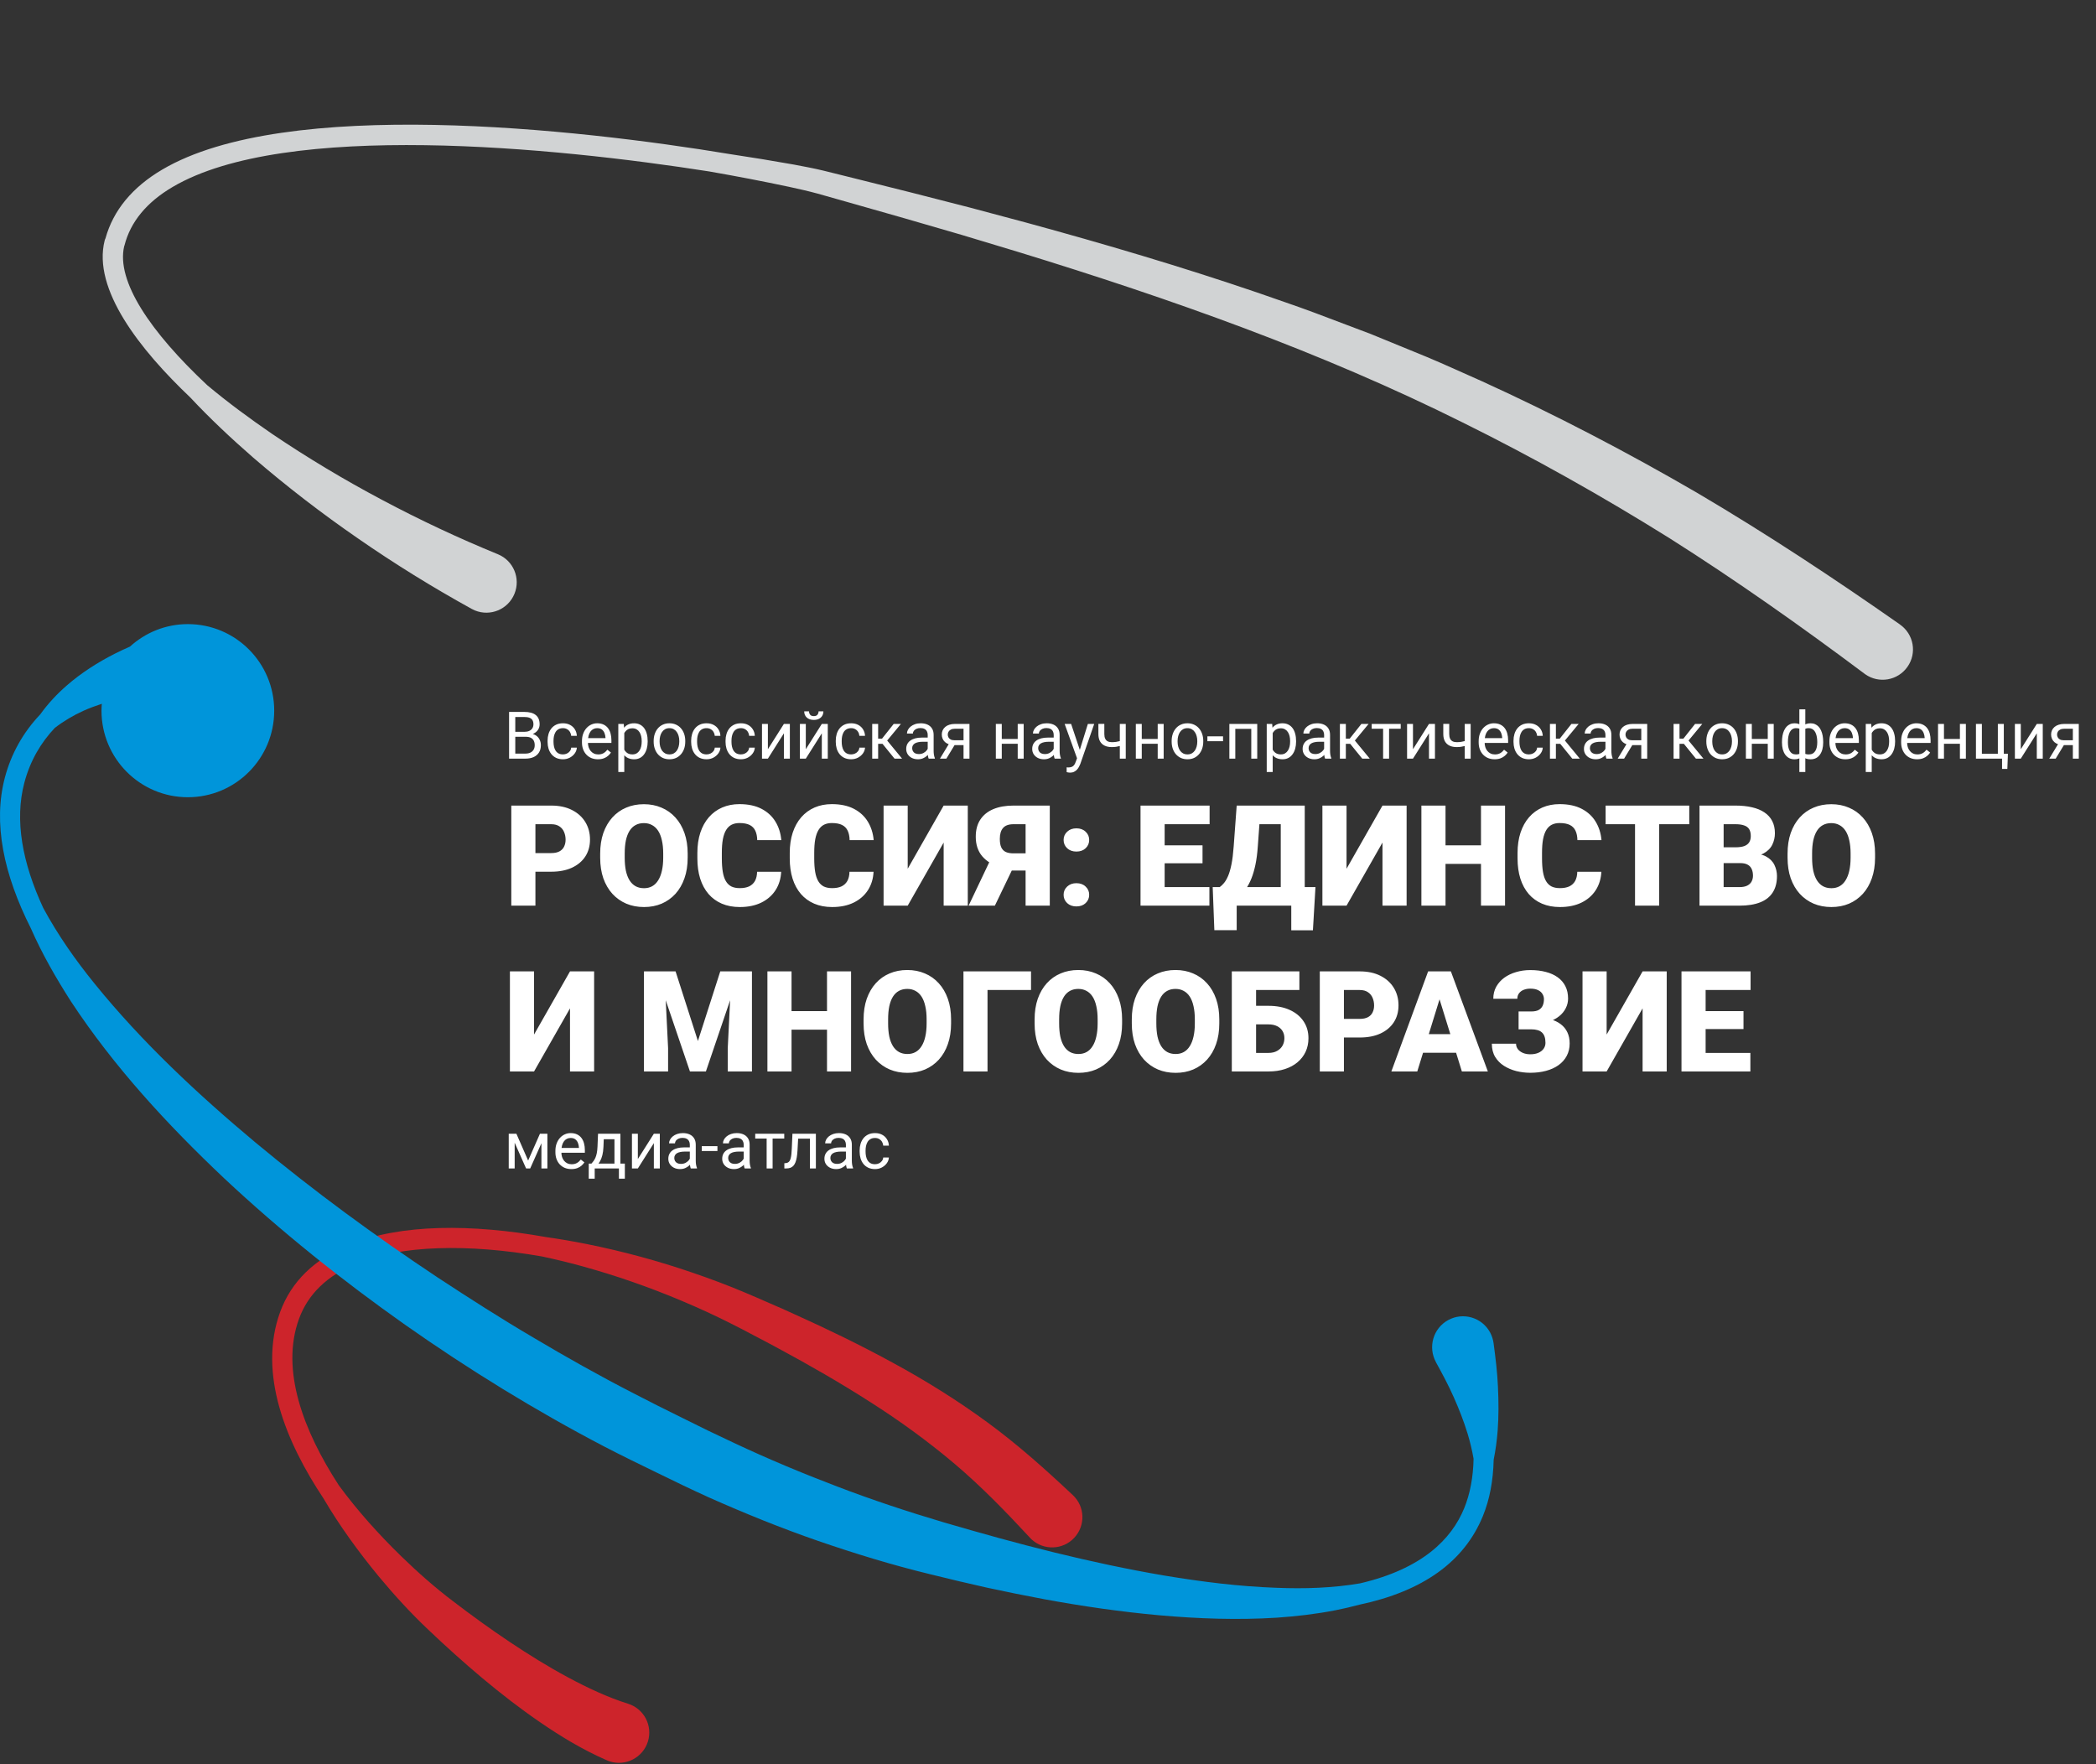 <svg width="670" height="564" viewBox="0 0 670 564" fill="none" xmlns="http://www.w3.org/2000/svg">
<rect x="0" y="0" width="670" height="564" fill="#333333" stroke="none"/>
<path d="M607.338 199.62C586.222 184.829 564.685 170.608 542.442 157.506C520.132 144.537 497.222 132.583 473.75 121.885C467.837 119.296 462.01 116.572 456.062 114.093L438.182 106.766L420.115 99.939C414.095 97.68 407.991 95.678 401.935 93.53C377.6 85.233 353 77.971 328.304 71.231L309.749 66.277L291.171 61.518L272.574 56.867L263.278 54.559C259.977 53.761 256.868 53.197 253.684 52.592C246.877 51.378 240.068 50.268 233.255 49.247C184.157 41.103 91.385 30.904 51.868 54.205C42.264 59.857 36.193 67.269 33.721 76.184C33.612 76.392 33.523 76.615 33.457 76.87C29.509 92.489 44.766 111.794 60.852 127.078C67.182 133.85 73.954 140.189 80.933 146.27C91.634 155.496 102.86 164.137 114.518 172.171C126.165 180.241 138.248 187.722 150.769 194.631C151.093 194.809 151.431 194.968 151.787 195.125C156.759 197.156 162.416 194.787 164.449 189.816C166.482 184.846 164.112 179.191 159.14 177.16C146.588 172.021 134.197 166.211 122.114 159.778C110.017 153.365 98.223 146.295 86.863 138.618C79.788 133.757 72.834 128.651 66.255 123.139C48.03 106.062 37.103 89.863 39.694 78.711C39.715 78.621 39.756 78.545 39.794 78.452C41.692 70.951 46.864 64.653 55.168 59.772C91.2 38.514 177.291 47.062 226.66 54.798C235.222 56.29 243.77 57.925 252.255 59.726C255.328 60.4 258.474 61.098 261.355 61.889L270.555 64.491L288.96 69.73L307.327 75.062L325.618 80.58C374.267 95.518 422.276 112.474 467.546 135.047C490.203 146.252 512.235 158.652 533.644 172.019C554.988 185.535 575.635 200.117 595.878 215.266L596.016 215.368C596.016 215.368 596.154 215.469 596.232 215.527C600.61 218.609 606.655 217.544 609.736 213.15C612.82 208.774 611.755 202.731 607.36 199.652L607.338 199.62Z" fill="#D1D3D4"/>
<path d="M342.971 477.939H342.953C334.478 469.951 325.484 461.894 315.8 454.784C306.116 447.674 295.965 441.355 285.608 435.726C275.251 430.062 264.721 424.949 254.087 420.163C251.446 418.923 248.77 417.77 246.095 416.616C243.419 415.463 240.795 414.258 238.051 413.139C232.613 410.832 227.089 408.783 221.531 406.872C210.397 403.05 199.038 399.969 187.541 397.662C183.209 396.801 178.841 396.044 174.457 395.424C150.98 391.24 128.159 391.103 111.518 397.937C100.488 402.465 93.1 409.678 89.561 419.354C82.38 439.014 91.356 460.878 103.422 479.006C108.584 487.804 114.626 496.084 121.099 503.952C126.036 509.874 131.266 515.624 136.963 520.996C142.521 526.281 148.235 531.428 154.156 536.404C160.094 541.362 166.24 546.148 172.765 550.607C179.29 555.066 186.126 559.249 193.946 562.675H193.963C194.274 562.83 194.619 562.95 194.947 563.054C200.056 564.655 205.494 561.814 207.099 556.718C208.705 551.622 205.857 546.199 200.747 544.598C194.463 542.636 187.938 539.606 181.603 536.197C175.251 532.788 169.002 528.915 162.874 524.817C156.746 520.72 150.721 516.365 144.817 511.837C139 507.447 133.493 502.558 128.194 497.41C121.03 490.42 114.28 482.932 108.342 474.84C96.984 457.401 89.613 437.895 95.585 421.557C98.468 413.638 104.648 407.699 113.935 403.877C128.211 398.023 149.461 397.49 173.179 401.621C177.426 402.517 181.655 403.55 185.832 404.686C196.811 407.699 207.583 411.452 218.044 415.876C223.274 418.08 228.436 420.438 233.476 422.986C235.996 424.209 238.551 425.603 241.089 426.929C243.626 428.254 246.181 429.58 248.684 430.957C258.765 436.38 268.657 442.061 278.185 448.173C287.731 454.25 296.794 460.844 305.253 468.005C313.711 475.184 321.427 483.121 329.213 491.522C329.351 491.677 329.523 491.849 329.679 492.004C333.58 495.671 339.708 495.482 343.368 491.591C347.027 487.7 346.855 481.589 342.953 477.939H342.971Z" fill="#CD242B"/>
<path d="M478.829 443.25C478.622 438.575 478.052 433.969 477.43 429.346C477.274 428.186 476.894 426.991 476.307 425.9C473.698 421.104 467.704 419.355 462.919 421.97C458.134 424.584 456.389 430.593 458.997 435.389V435.424C461.001 439.06 462.988 442.748 464.663 446.54C466.356 450.332 467.877 454.211 469.103 458.194C469.915 460.843 470.554 463.544 471.038 466.297C470.917 472.219 469.915 477.5 468.049 482.089C463.99 492.045 454.558 501.5 434.778 506.123C426.002 507.629 416.967 507.906 408.002 507.543C396.065 507.127 384.127 505.621 372.26 503.647C360.392 501.638 348.593 499.093 336.88 496.218C325.133 493.344 313.525 490.089 301.829 486.678C290.324 483.266 278.94 479.509 267.729 475.215C256.517 470.955 245.444 466.332 234.595 461.224C229.154 458.696 223.764 456.081 218.322 453.345L210.099 449.259L202.084 445.155C191.39 439.649 180.887 433.744 170.522 427.58C160.123 421.467 149.948 414.957 139.859 408.325C119.734 394.957 100.23 380.638 81.66 365.209C63.158 349.729 45.451 333.193 30.319 314.527C24.117 306.908 18.468 298.839 13.821 290.233C7.101 275.74 4.631 262.148 7.775 250.235C9.658 243.101 13.113 237.335 17.518 232.677C20.385 230.478 23.478 228.642 26.708 227.188C28.608 226.339 30.578 225.612 32.547 224.971C32.495 225.699 32.443 226.426 32.443 227.17C32.443 242.46 44.795 254.841 60.049 254.841C75.302 254.841 87.654 242.46 87.654 227.17C87.654 211.881 75.302 199.5 60.049 199.5C52.914 199.5 46.436 202.236 41.547 206.686C39.889 207.413 38.248 208.175 36.641 208.989C31.2 211.76 26 215.067 21.405 219.067C18.209 221.837 15.306 224.954 12.871 228.348C7.429 234.079 3.594 240.867 1.556 248.555C-2.279 263.083 1.158 279.48 9.865 296.744C13.441 304.9 17.898 312.64 22.666 320.085C36.468 341.072 53.536 359.513 71.606 376.603C89.779 393.624 109.231 409.173 129.529 423.493C149.861 437.779 171.058 450.852 193.17 462.401C195.934 463.838 198.732 465.241 201.531 466.626L209.788 470.661C215.316 473.379 220.965 476.098 226.649 478.678C238.067 483.751 249.659 488.461 261.475 492.548C273.291 496.617 285.263 500.288 297.407 503.231C303.367 504.703 309.396 506.157 315.442 507.491C321.506 508.807 327.586 510.036 333.685 511.179C345.898 513.43 358.215 515.214 370.636 516.339C383.056 517.43 395.581 517.897 408.14 517.101C414.411 516.668 420.681 515.941 426.883 514.729C429.457 514.227 432.014 513.62 434.553 512.945C454.834 508.651 468.049 499.214 474.027 484.582C476.186 479.301 477.309 473.293 477.464 466.592C478.086 463.527 478.501 460.41 478.743 457.276C479.088 452.635 479.054 447.96 478.829 443.302V443.25Z" fill="#0095DA"/>
<path d="M168.055 235.517H164.271L164.25 233.928H167.686C168.253 233.928 168.749 233.832 169.172 233.641C169.596 233.449 169.924 233.176 170.157 232.82C170.396 232.458 170.516 232.027 170.516 231.528C170.516 230.981 170.41 230.537 170.198 230.195C169.993 229.847 169.675 229.594 169.244 229.437C168.82 229.272 168.28 229.19 167.624 229.19H164.712V242.5H162.733V227.57H167.624C168.39 227.57 169.073 227.649 169.675 227.806C170.276 227.957 170.786 228.196 171.203 228.524C171.626 228.845 171.948 229.255 172.167 229.754C172.385 230.253 172.495 230.852 172.495 231.549C172.495 232.164 172.337 232.721 172.023 233.22C171.708 233.712 171.271 234.116 170.71 234.43C170.157 234.745 169.507 234.946 168.762 235.035L168.055 235.517ZM167.962 242.5H163.492L164.609 240.89H167.962C168.591 240.89 169.125 240.781 169.562 240.562C170.006 240.343 170.345 240.036 170.577 239.639C170.81 239.236 170.926 238.761 170.926 238.214C170.926 237.66 170.827 237.182 170.628 236.778C170.43 236.375 170.119 236.064 169.695 235.845C169.271 235.626 168.725 235.517 168.055 235.517H165.235L165.255 233.928H169.111L169.531 234.502C170.249 234.563 170.857 234.769 171.356 235.117C171.855 235.459 172.235 235.896 172.495 236.43C172.761 236.963 172.895 237.551 172.895 238.193C172.895 239.123 172.689 239.909 172.279 240.552C171.876 241.188 171.305 241.673 170.567 242.008C169.829 242.336 168.96 242.5 167.962 242.5ZM179.97 241.146C180.421 241.146 180.838 241.054 181.221 240.87C181.604 240.685 181.918 240.432 182.164 240.111C182.41 239.783 182.55 239.41 182.584 238.993H184.389C184.355 239.649 184.133 240.261 183.723 240.829C183.319 241.389 182.79 241.844 182.133 242.192C181.477 242.534 180.756 242.705 179.97 242.705C179.136 242.705 178.408 242.558 177.786 242.264C177.17 241.97 176.658 241.567 176.248 241.054C175.844 240.542 175.54 239.954 175.335 239.291C175.137 238.621 175.038 237.913 175.038 237.168V236.737C175.038 235.992 175.137 235.288 175.335 234.625C175.54 233.955 175.844 233.364 176.248 232.851C176.658 232.338 177.17 231.935 177.786 231.641C178.408 231.347 179.136 231.2 179.97 231.2C180.838 231.2 181.597 231.378 182.246 231.733C182.896 232.082 183.405 232.561 183.774 233.169C184.15 233.771 184.355 234.454 184.389 235.22H182.584C182.55 234.762 182.42 234.348 182.195 233.979C181.976 233.61 181.675 233.316 181.292 233.097C180.917 232.872 180.476 232.759 179.97 232.759C179.389 232.759 178.9 232.875 178.503 233.107C178.114 233.333 177.803 233.641 177.57 234.03C177.345 234.413 177.181 234.84 177.078 235.312C176.982 235.777 176.935 236.252 176.935 236.737V237.168C176.935 237.653 176.982 238.132 177.078 238.604C177.174 239.075 177.334 239.502 177.56 239.885C177.792 240.268 178.104 240.576 178.493 240.808C178.89 241.034 179.382 241.146 179.97 241.146ZM191.126 242.705C190.354 242.705 189.653 242.575 189.024 242.315C188.402 242.049 187.865 241.676 187.414 241.198C186.97 240.719 186.628 240.152 186.389 239.496C186.149 238.839 186.03 238.122 186.03 237.342V236.912C186.03 236.009 186.163 235.206 186.43 234.502C186.696 233.791 187.059 233.189 187.517 232.697C187.975 232.205 188.494 231.833 189.075 231.58C189.656 231.327 190.258 231.2 190.88 231.2C191.673 231.2 192.356 231.337 192.931 231.61C193.512 231.884 193.987 232.267 194.356 232.759C194.725 233.244 194.999 233.818 195.176 234.481C195.354 235.138 195.443 235.855 195.443 236.635V237.486H187.158V235.938H193.546V235.794C193.519 235.302 193.416 234.823 193.238 234.358C193.067 233.894 192.794 233.511 192.418 233.21C192.042 232.909 191.529 232.759 190.88 232.759C190.449 232.759 190.053 232.851 189.69 233.036C189.328 233.213 189.017 233.48 188.757 233.835C188.498 234.191 188.296 234.625 188.152 235.138C188.009 235.65 187.937 236.242 187.937 236.912V237.342C187.937 237.869 188.009 238.364 188.152 238.829C188.303 239.287 188.518 239.69 188.798 240.039C189.085 240.388 189.431 240.661 189.834 240.859C190.244 241.058 190.709 241.157 191.229 241.157C191.898 241.157 192.466 241.02 192.931 240.747C193.396 240.473 193.802 240.107 194.151 239.649L195.299 240.562C195.06 240.924 194.756 241.27 194.387 241.598C194.018 241.926 193.563 242.192 193.023 242.397C192.49 242.603 191.857 242.705 191.126 242.705ZM199.555 233.538V246.766H197.647V231.405H199.391L199.555 233.538ZM207.03 236.86V237.076C207.03 237.882 206.934 238.631 206.743 239.321C206.551 240.005 206.271 240.6 205.902 241.105C205.54 241.611 205.092 242.004 204.559 242.285C204.025 242.565 203.414 242.705 202.723 242.705C202.019 242.705 201.397 242.589 200.857 242.356C200.317 242.124 199.859 241.786 199.483 241.341C199.107 240.897 198.806 240.364 198.581 239.742C198.362 239.12 198.211 238.419 198.129 237.64V236.491C198.211 235.671 198.365 234.936 198.591 234.287C198.816 233.637 199.114 233.083 199.483 232.625C199.859 232.161 200.313 231.809 200.847 231.569C201.38 231.323 201.995 231.2 202.692 231.2C203.39 231.2 204.008 231.337 204.548 231.61C205.088 231.877 205.543 232.26 205.912 232.759C206.281 233.258 206.558 233.856 206.743 234.553C206.934 235.244 207.03 236.013 207.03 236.86ZM205.123 237.076V236.86C205.123 236.307 205.064 235.787 204.948 235.302C204.832 234.81 204.651 234.379 204.405 234.01C204.166 233.634 203.858 233.34 203.482 233.128C203.106 232.909 202.658 232.8 202.139 232.8C201.66 232.8 201.243 232.882 200.888 233.046C200.539 233.21 200.242 233.432 199.996 233.712C199.75 233.986 199.548 234.3 199.391 234.656C199.24 235.004 199.127 235.367 199.052 235.743V238.398C199.189 238.877 199.38 239.328 199.626 239.752C199.873 240.169 200.201 240.507 200.611 240.767C201.021 241.02 201.537 241.146 202.159 241.146C202.672 241.146 203.113 241.041 203.482 240.829C203.858 240.61 204.166 240.312 204.405 239.937C204.651 239.561 204.832 239.13 204.948 238.645C205.064 238.152 205.123 237.629 205.123 237.076ZM208.947 237.076V236.84C208.947 236.04 209.063 235.298 209.296 234.615C209.528 233.924 209.863 233.326 210.301 232.82C210.738 232.308 211.268 231.911 211.89 231.631C212.512 231.344 213.209 231.2 213.982 231.2C214.761 231.2 215.462 231.344 216.084 231.631C216.713 231.911 217.246 232.308 217.684 232.82C218.128 233.326 218.466 233.924 218.699 234.615C218.931 235.298 219.047 236.04 219.047 236.84V237.076C219.047 237.875 218.931 238.617 218.699 239.301C218.466 239.984 218.128 240.583 217.684 241.095C217.246 241.601 216.716 241.998 216.094 242.285C215.479 242.565 214.782 242.705 214.002 242.705C213.223 242.705 212.522 242.565 211.9 242.285C211.278 241.998 210.745 241.601 210.301 241.095C209.863 240.583 209.528 239.984 209.296 239.301C209.063 238.617 208.947 237.875 208.947 237.076ZM210.844 236.84V237.076C210.844 237.629 210.909 238.152 211.039 238.645C211.169 239.13 211.364 239.561 211.624 239.937C211.89 240.312 212.222 240.61 212.618 240.829C213.015 241.041 213.476 241.146 214.002 241.146C214.522 241.146 214.977 241.041 215.366 240.829C215.763 240.61 216.091 240.312 216.351 239.937C216.61 239.561 216.805 239.13 216.935 238.645C217.072 238.152 217.14 237.629 217.14 237.076V236.84C217.14 236.293 217.072 235.777 216.935 235.292C216.805 234.799 216.607 234.365 216.34 233.989C216.081 233.606 215.752 233.306 215.356 233.087C214.966 232.868 214.508 232.759 213.982 232.759C213.462 232.759 213.004 232.868 212.608 233.087C212.218 233.306 211.89 233.606 211.624 233.989C211.364 234.365 211.169 234.799 211.039 235.292C210.909 235.777 210.844 236.293 210.844 236.84ZM225.866 241.146C226.317 241.146 226.734 241.054 227.117 240.87C227.5 240.685 227.814 240.432 228.061 240.111C228.307 239.783 228.447 239.41 228.481 238.993H230.286C230.251 239.649 230.029 240.261 229.619 240.829C229.216 241.389 228.686 241.844 228.03 242.192C227.374 242.534 226.652 242.705 225.866 242.705C225.032 242.705 224.304 242.558 223.682 242.264C223.067 241.97 222.554 241.567 222.144 241.054C221.741 240.542 221.437 239.954 221.231 239.291C221.033 238.621 220.934 237.913 220.934 237.168V236.737C220.934 235.992 221.033 235.288 221.231 234.625C221.437 233.955 221.741 233.364 222.144 232.851C222.554 232.338 223.067 231.935 223.682 231.641C224.304 231.347 225.032 231.2 225.866 231.2C226.734 231.2 227.493 231.378 228.143 231.733C228.792 232.082 229.301 232.561 229.67 233.169C230.046 233.771 230.251 234.454 230.286 235.22H228.481C228.447 234.762 228.317 234.348 228.091 233.979C227.873 233.61 227.572 233.316 227.189 233.097C226.813 232.872 226.372 232.759 225.866 232.759C225.285 232.759 224.796 232.875 224.4 233.107C224.01 233.333 223.699 233.641 223.467 234.03C223.241 234.413 223.077 234.84 222.975 235.312C222.879 235.777 222.831 236.252 222.831 236.737V237.168C222.831 237.653 222.879 238.132 222.975 238.604C223.07 239.075 223.231 239.502 223.457 239.885C223.689 240.268 224 240.576 224.39 240.808C224.786 241.034 225.278 241.146 225.866 241.146ZM236.858 241.146C237.31 241.146 237.727 241.054 238.109 240.87C238.492 240.685 238.807 240.432 239.053 240.111C239.299 239.783 239.439 239.41 239.473 238.993H241.278C241.244 239.649 241.021 240.261 240.611 240.829C240.208 241.389 239.678 241.844 239.022 242.192C238.366 242.534 237.645 242.705 236.858 242.705C236.024 242.705 235.296 242.558 234.674 242.264C234.059 241.97 233.546 241.567 233.136 241.054C232.733 240.542 232.429 239.954 232.224 239.291C232.025 238.621 231.926 237.913 231.926 237.168V236.737C231.926 235.992 232.025 235.288 232.224 234.625C232.429 233.955 232.733 233.364 233.136 232.851C233.546 232.338 234.059 231.935 234.674 231.641C235.296 231.347 236.024 231.2 236.858 231.2C237.727 231.2 238.485 231.378 239.135 231.733C239.784 232.082 240.293 232.561 240.663 233.169C241.039 233.771 241.244 234.454 241.278 235.22H239.473C239.439 234.762 239.309 234.348 239.083 233.979C238.865 233.61 238.564 233.316 238.181 233.097C237.805 232.872 237.364 232.759 236.858 232.759C236.277 232.759 235.789 232.875 235.392 233.107C235.002 233.333 234.691 233.641 234.459 234.03C234.233 234.413 234.069 234.84 233.967 235.312C233.871 235.777 233.823 236.252 233.823 236.737V237.168C233.823 237.653 233.871 238.132 233.967 238.604C234.062 239.075 234.223 239.502 234.449 239.885C234.681 240.268 234.992 240.576 235.382 240.808C235.778 241.034 236.271 241.146 236.858 241.146ZM245.461 239.496L250.578 231.405H252.485V242.5H250.578V234.41L245.461 242.5H243.575V231.405H245.461V239.496ZM257.582 239.496L262.698 231.405H264.605V242.5H262.698V234.41L257.582 242.5H255.695V231.405H257.582V239.496ZM261.663 227.386H263.201C263.201 227.919 263.078 228.394 262.832 228.811C262.585 229.221 262.233 229.542 261.775 229.775C261.317 230.007 260.774 230.124 260.145 230.124C259.195 230.124 258.443 229.871 257.889 229.365C257.342 228.852 257.069 228.192 257.069 227.386H258.607C258.607 227.789 258.723 228.145 258.956 228.452C259.188 228.76 259.584 228.914 260.145 228.914C260.692 228.914 261.082 228.76 261.314 228.452C261.546 228.145 261.663 227.789 261.663 227.386ZM272.091 241.146C272.542 241.146 272.959 241.054 273.342 240.87C273.725 240.685 274.039 240.432 274.285 240.111C274.531 239.783 274.671 239.41 274.706 238.993H276.51C276.476 239.649 276.254 240.261 275.844 240.829C275.44 241.389 274.911 241.844 274.254 242.192C273.598 242.534 272.877 242.705 272.091 242.705C271.257 242.705 270.529 242.558 269.907 242.264C269.292 241.97 268.779 241.567 268.369 241.054C267.965 240.542 267.661 239.954 267.456 239.291C267.258 238.621 267.159 237.913 267.159 237.168V236.737C267.159 235.992 267.258 235.288 267.456 234.625C267.661 233.955 267.965 233.364 268.369 232.851C268.779 232.338 269.292 231.935 269.907 231.641C270.529 231.347 271.257 231.2 272.091 231.2C272.959 231.2 273.718 231.378 274.367 231.733C275.017 232.082 275.526 232.561 275.895 233.169C276.271 233.771 276.476 234.454 276.51 235.22H274.706C274.671 234.762 274.542 234.348 274.316 233.979C274.097 233.61 273.796 233.316 273.414 233.097C273.038 232.872 272.597 232.759 272.091 232.759C271.51 232.759 271.021 232.875 270.625 233.107C270.235 233.333 269.924 233.641 269.691 234.03C269.466 234.413 269.302 234.84 269.199 235.312C269.104 235.777 269.056 236.252 269.056 236.737V237.168C269.056 237.653 269.104 238.132 269.199 238.604C269.295 239.075 269.456 239.502 269.681 239.885C269.914 240.268 270.225 240.576 270.614 240.808C271.011 241.034 271.503 241.146 272.091 241.146ZM280.704 231.405V242.5H278.807V231.405H280.704ZM287.984 231.405L282.724 237.763H280.068L279.781 236.102H281.955L285.677 231.405H287.984ZM285.944 242.5L281.863 237.476L283.083 236.102L288.354 242.5H285.944ZM296.546 240.603V234.892C296.546 234.454 296.458 234.075 296.28 233.753C296.109 233.425 295.849 233.172 295.5 232.995C295.152 232.817 294.721 232.728 294.208 232.728C293.73 232.728 293.31 232.81 292.947 232.974C292.592 233.138 292.312 233.354 292.106 233.62C291.908 233.887 291.809 234.174 291.809 234.481H289.912C289.912 234.085 290.015 233.692 290.22 233.302C290.425 232.913 290.719 232.561 291.102 232.246C291.491 231.925 291.956 231.672 292.496 231.487C293.043 231.296 293.651 231.2 294.321 231.2C295.128 231.2 295.839 231.337 296.454 231.61C297.076 231.884 297.562 232.297 297.91 232.851C298.266 233.398 298.443 234.085 298.443 234.912V240.08C298.443 240.449 298.474 240.842 298.536 241.259C298.604 241.676 298.703 242.035 298.833 242.336V242.5H296.854C296.758 242.281 296.683 241.991 296.628 241.628C296.574 241.259 296.546 240.917 296.546 240.603ZM296.875 235.773L296.895 237.106H294.978C294.438 237.106 293.956 237.151 293.532 237.24C293.108 237.322 292.752 237.448 292.465 237.619C292.178 237.79 291.959 238.005 291.809 238.265C291.659 238.518 291.583 238.815 291.583 239.157C291.583 239.506 291.662 239.824 291.819 240.111C291.977 240.398 292.212 240.627 292.527 240.798C292.848 240.962 293.241 241.044 293.706 241.044C294.287 241.044 294.8 240.921 295.244 240.675C295.688 240.429 296.041 240.128 296.3 239.772C296.567 239.417 296.71 239.072 296.731 238.737L297.541 239.649C297.493 239.937 297.363 240.254 297.151 240.603C296.939 240.952 296.656 241.287 296.3 241.608C295.952 241.922 295.535 242.186 295.049 242.397C294.571 242.603 294.031 242.705 293.429 242.705C292.677 242.705 292.018 242.558 291.45 242.264C290.89 241.97 290.452 241.577 290.138 241.085C289.83 240.586 289.676 240.029 289.676 239.414C289.676 238.819 289.792 238.296 290.025 237.845C290.257 237.387 290.592 237.007 291.03 236.707C291.467 236.399 291.994 236.167 292.609 236.009C293.224 235.852 293.911 235.773 294.67 235.773H296.875ZM303.673 237.209H305.724L302.514 242.5H300.463L303.673 237.209ZM305.262 231.405H309.897V242.5H308V232.943H305.262C304.722 232.943 304.281 233.036 303.939 233.22C303.598 233.398 303.348 233.63 303.191 233.917C303.034 234.205 302.955 234.502 302.955 234.81C302.955 235.11 303.027 235.401 303.17 235.681C303.314 235.955 303.54 236.18 303.847 236.358C304.155 236.536 304.551 236.625 305.037 236.625H308.513V238.183H305.037C304.401 238.183 303.837 238.098 303.345 237.927C302.853 237.756 302.436 237.52 302.094 237.219C301.752 236.912 301.492 236.553 301.314 236.143C301.137 235.726 301.048 235.274 301.048 234.789C301.048 234.304 301.14 233.856 301.325 233.446C301.516 233.036 301.79 232.677 302.145 232.369C302.507 232.062 302.948 231.826 303.468 231.662C303.994 231.491 304.592 231.405 305.262 231.405ZM325.688 236.214V237.752H319.823V236.214H325.688ZM320.223 231.405V242.5H318.326V231.405H320.223ZM327.226 231.405V242.5H325.319V231.405H327.226ZM336.824 240.603V234.892C336.824 234.454 336.735 234.075 336.557 233.753C336.386 233.425 336.126 233.172 335.778 232.995C335.429 232.817 334.999 232.728 334.486 232.728C334.007 232.728 333.587 232.81 333.225 232.974C332.869 233.138 332.589 233.354 332.384 233.62C332.186 233.887 332.086 234.174 332.086 234.481H330.189C330.189 234.085 330.292 233.692 330.497 233.302C330.702 232.913 330.996 232.561 331.379 232.246C331.769 231.925 332.233 231.672 332.773 231.487C333.32 231.296 333.929 231.2 334.599 231.2C335.405 231.2 336.116 231.337 336.731 231.61C337.354 231.884 337.839 232.297 338.188 232.851C338.543 233.398 338.721 234.085 338.721 234.912V240.08C338.721 240.449 338.751 240.842 338.813 241.259C338.881 241.676 338.98 242.035 339.11 242.336V242.5H337.131C337.036 242.281 336.96 241.991 336.906 241.628C336.851 241.259 336.824 240.917 336.824 240.603ZM337.152 235.773L337.172 237.106H335.255C334.715 237.106 334.233 237.151 333.809 237.24C333.385 237.322 333.03 237.448 332.743 237.619C332.456 237.79 332.237 238.005 332.086 238.265C331.936 238.518 331.861 238.815 331.861 239.157C331.861 239.506 331.939 239.824 332.097 240.111C332.254 240.398 332.49 240.627 332.804 240.798C333.125 240.962 333.519 241.044 333.983 241.044C334.564 241.044 335.077 240.921 335.521 240.675C335.966 240.429 336.318 240.128 336.578 239.772C336.844 239.417 336.988 239.072 337.008 238.737L337.818 239.649C337.771 239.937 337.641 240.254 337.429 240.603C337.217 240.952 336.933 241.287 336.578 241.608C336.229 241.922 335.812 242.186 335.327 242.397C334.848 242.603 334.308 242.705 333.707 242.705C332.955 242.705 332.295 242.558 331.728 242.264C331.167 241.97 330.729 241.577 330.415 241.085C330.107 240.586 329.954 240.029 329.954 239.414C329.954 238.819 330.07 238.296 330.302 237.845C330.535 237.387 330.87 237.007 331.307 236.707C331.745 236.399 332.271 236.167 332.886 236.009C333.501 235.852 334.188 235.773 334.947 235.773H337.152ZM344.658 241.352L347.744 231.405H349.774L345.324 244.212C345.222 244.486 345.085 244.78 344.914 245.094C344.75 245.416 344.538 245.72 344.278 246.007C344.019 246.294 343.704 246.526 343.335 246.704C342.973 246.889 342.539 246.981 342.033 246.981C341.882 246.981 341.691 246.96 341.458 246.919C341.226 246.878 341.062 246.844 340.966 246.817L340.956 245.279C341.011 245.286 341.096 245.292 341.212 245.299C341.335 245.313 341.421 245.32 341.469 245.32C341.899 245.32 342.265 245.262 342.566 245.146C342.867 245.036 343.12 244.848 343.325 244.582C343.537 244.322 343.718 243.963 343.868 243.505L344.658 241.352ZM342.392 231.405L345.273 240.019L345.765 242.018L344.401 242.715L340.32 231.405H342.392ZM359.854 231.405V242.5H357.957V231.405H359.854ZM359.208 236.501V238.06C358.825 238.204 358.436 238.333 358.039 238.45C357.649 238.559 357.236 238.648 356.798 238.716C356.368 238.778 355.899 238.809 355.394 238.809C354.519 238.809 353.76 238.658 353.117 238.357C352.475 238.05 351.979 237.588 351.63 236.973C351.282 236.351 351.107 235.568 351.107 234.625V231.385H353.004V234.625C353.004 235.24 353.097 235.739 353.281 236.122C353.466 236.505 353.736 236.789 354.091 236.973C354.447 237.151 354.881 237.24 355.394 237.24C355.886 237.24 356.347 237.209 356.778 237.147C357.215 237.079 357.632 236.99 358.029 236.881C358.432 236.771 358.825 236.645 359.208 236.501ZM370.436 236.214V237.752H364.571V236.214H370.436ZM364.971 231.405V242.5H363.074V231.405H364.971ZM371.974 231.405V242.5H370.067V231.405H371.974ZM374.527 237.076V236.84C374.527 236.04 374.644 235.298 374.876 234.615C375.108 233.924 375.443 233.326 375.881 232.82C376.318 232.308 376.848 231.911 377.47 231.631C378.092 231.344 378.79 231.2 379.562 231.2C380.341 231.2 381.042 231.344 381.664 231.631C382.293 231.911 382.826 232.308 383.264 232.82C383.708 233.326 384.046 233.924 384.279 234.615C384.511 235.298 384.627 236.04 384.627 236.84V237.076C384.627 237.875 384.511 238.617 384.279 239.301C384.046 239.984 383.708 240.583 383.264 241.095C382.826 241.601 382.296 241.998 381.674 242.285C381.059 242.565 380.362 242.705 379.583 242.705C378.803 242.705 378.103 242.565 377.48 242.285C376.858 241.998 376.325 241.601 375.881 241.095C375.443 240.583 375.108 239.984 374.876 239.301C374.644 238.617 374.527 237.875 374.527 237.076ZM376.424 236.84V237.076C376.424 237.629 376.489 238.152 376.619 238.645C376.749 239.13 376.944 239.561 377.204 239.937C377.47 240.312 377.802 240.61 378.198 240.829C378.595 241.041 379.056 241.146 379.583 241.146C380.102 241.146 380.557 241.041 380.946 240.829C381.343 240.61 381.671 240.312 381.931 239.937C382.19 239.561 382.385 239.13 382.515 238.645C382.652 238.152 382.72 237.629 382.72 237.076V236.84C382.72 236.293 382.652 235.777 382.515 235.292C382.385 234.799 382.187 234.365 381.92 233.989C381.661 233.606 381.333 233.306 380.936 233.087C380.546 232.868 380.088 232.759 379.562 232.759C379.042 232.759 378.584 232.868 378.188 233.087C377.798 233.306 377.47 233.606 377.204 233.989C376.944 234.365 376.749 234.799 376.619 235.292C376.489 235.777 376.424 236.293 376.424 236.84ZM390.954 235.374V236.932H385.95V235.374H390.954ZM400.203 231.405V232.974H394.594V231.405H400.203ZM394.871 231.405V242.5H392.974V231.405H394.871ZM401.885 231.405V242.5H399.978V231.405H401.885ZM406.827 233.538V246.766H404.92V231.405H406.663L406.827 233.538ZM414.302 236.86V237.076C414.302 237.882 414.207 238.631 414.015 239.321C413.824 240.005 413.543 240.6 413.174 241.105C412.812 241.611 412.364 242.004 411.831 242.285C411.298 242.565 410.686 242.705 409.996 242.705C409.292 242.705 408.669 242.589 408.129 242.356C407.589 242.124 407.131 241.786 406.755 241.341C406.379 240.897 406.079 240.364 405.853 239.742C405.634 239.12 405.484 238.419 405.402 237.64V236.491C405.484 235.671 405.638 234.936 405.863 234.287C406.089 233.637 406.386 233.083 406.755 232.625C407.131 232.161 407.586 231.809 408.119 231.569C408.652 231.323 409.268 231.2 409.965 231.2C410.662 231.2 411.281 231.337 411.821 231.61C412.361 231.877 412.815 232.26 413.185 232.759C413.554 233.258 413.831 233.856 414.015 234.553C414.207 235.244 414.302 236.013 414.302 236.86ZM412.395 237.076V236.86C412.395 236.307 412.337 235.787 412.221 235.302C412.104 234.81 411.923 234.379 411.677 234.01C411.438 233.634 411.13 233.34 410.754 233.128C410.378 232.909 409.931 232.8 409.411 232.8C408.933 232.8 408.516 232.882 408.16 233.046C407.812 233.21 407.514 233.432 407.268 233.712C407.022 233.986 406.82 234.3 406.663 234.656C406.513 235.004 406.4 235.367 406.325 235.743V238.398C406.461 238.877 406.653 239.328 406.899 239.752C407.145 240.169 407.473 240.507 407.883 240.767C408.293 241.02 408.81 241.146 409.432 241.146C409.944 241.146 410.385 241.041 410.754 240.829C411.13 240.61 411.438 240.312 411.677 239.937C411.923 239.561 412.104 239.13 412.221 238.645C412.337 238.152 412.395 237.629 412.395 237.076ZM423.264 240.603V234.892C423.264 234.454 423.175 234.075 422.998 233.753C422.827 233.425 422.567 233.172 422.218 232.995C421.87 232.817 421.439 232.728 420.926 232.728C420.448 232.728 420.027 232.81 419.665 232.974C419.31 233.138 419.029 233.354 418.824 233.62C418.626 233.887 418.527 234.174 418.527 234.481H416.63C416.63 234.085 416.732 233.692 416.938 233.302C417.143 232.913 417.437 232.561 417.819 232.246C418.209 231.925 418.674 231.672 419.214 231.487C419.761 231.296 420.369 231.2 421.039 231.2C421.846 231.2 422.557 231.337 423.172 231.61C423.794 231.884 424.279 232.297 424.628 232.851C424.983 233.398 425.161 234.085 425.161 234.912V240.08C425.161 240.449 425.192 240.842 425.253 241.259C425.322 241.676 425.421 242.035 425.551 242.336V242.5H423.572C423.476 242.281 423.401 241.991 423.346 241.628C423.292 241.259 423.264 240.917 423.264 240.603ZM423.592 235.773L423.613 237.106H421.695C421.155 237.106 420.673 237.151 420.25 237.24C419.826 237.322 419.47 237.448 419.183 237.619C418.896 237.79 418.677 238.005 418.527 238.265C418.376 238.518 418.301 238.815 418.301 239.157C418.301 239.506 418.38 239.824 418.537 240.111C418.694 240.398 418.93 240.627 419.245 240.798C419.566 240.962 419.959 241.044 420.424 241.044C421.005 241.044 421.518 240.921 421.962 240.675C422.406 240.429 422.758 240.128 423.018 239.772C423.285 239.417 423.428 239.072 423.449 238.737L424.259 239.649C424.211 239.937 424.081 240.254 423.869 240.603C423.657 240.952 423.374 241.287 423.018 241.608C422.669 241.922 422.252 242.186 421.767 242.397C421.289 242.603 420.749 242.705 420.147 242.705C419.395 242.705 418.735 242.558 418.168 242.264C417.607 241.97 417.17 241.577 416.855 241.085C416.548 240.586 416.394 240.029 416.394 239.414C416.394 238.819 416.51 238.296 416.743 237.845C416.975 237.387 417.31 237.007 417.748 236.707C418.185 236.399 418.711 236.167 419.327 236.009C419.942 235.852 420.629 235.773 421.388 235.773H423.592ZM430.206 231.405V242.5H428.309V231.405H430.206ZM437.486 231.405L432.226 237.763H429.57L429.283 236.102H431.457L435.179 231.405H437.486ZM435.446 242.5L431.365 237.476L432.585 236.102L437.855 242.5H435.446ZM444.028 231.405V242.5H442.121V231.405H444.028ZM447.75 231.405V232.943H438.471V231.405H447.75ZM451.667 239.496L456.784 231.405H458.691V242.5H456.784V234.41L451.667 242.5H449.781V231.405H451.667V239.496ZM470.104 231.405V242.5H468.207V231.405H470.104ZM469.458 236.501V238.06C469.075 238.204 468.686 238.333 468.289 238.45C467.899 238.559 467.486 238.648 467.048 238.716C466.618 238.778 466.149 238.809 465.644 238.809C464.769 238.809 464.01 238.658 463.367 238.357C462.725 238.05 462.229 237.588 461.88 236.973C461.532 236.351 461.357 235.568 461.357 234.625V231.385H463.254V234.625C463.254 235.24 463.347 235.739 463.531 236.122C463.716 236.505 463.986 236.789 464.341 236.973C464.697 237.151 465.131 237.24 465.644 237.24C466.136 237.24 466.597 237.209 467.028 237.147C467.465 237.079 467.882 236.99 468.279 236.881C468.682 236.771 469.075 236.645 469.458 236.501ZM477.764 242.705C476.991 242.705 476.291 242.575 475.662 242.315C475.04 242.049 474.503 241.676 474.052 241.198C473.607 240.719 473.266 240.152 473.026 239.496C472.787 238.839 472.667 238.122 472.667 237.342V236.912C472.667 236.009 472.801 235.206 473.067 234.502C473.334 233.791 473.696 233.189 474.154 232.697C474.612 232.205 475.132 231.833 475.713 231.58C476.294 231.327 476.896 231.2 477.518 231.2C478.311 231.2 478.994 231.337 479.568 231.61C480.149 231.884 480.625 232.267 480.994 232.759C481.363 233.244 481.636 233.818 481.814 234.481C481.992 235.138 482.081 235.855 482.081 236.635V237.486H473.795V235.938H480.184V235.794C480.156 235.302 480.054 234.823 479.876 234.358C479.705 233.894 479.432 233.511 479.056 233.21C478.68 232.909 478.167 232.759 477.518 232.759C477.087 232.759 476.69 232.851 476.328 233.036C475.966 233.213 475.655 233.48 475.395 233.835C475.135 234.191 474.934 234.625 474.79 235.138C474.646 235.65 474.575 236.242 474.575 236.912V237.342C474.575 237.869 474.646 238.364 474.79 238.829C474.94 239.287 475.156 239.69 475.436 240.039C475.723 240.388 476.068 240.661 476.472 240.859C476.882 241.058 477.347 241.157 477.866 241.157C478.536 241.157 479.104 241.02 479.568 240.747C480.033 240.473 480.44 240.107 480.789 239.649L481.937 240.562C481.698 240.924 481.394 241.27 481.024 241.598C480.655 241.926 480.201 242.192 479.661 242.397C479.127 242.603 478.495 242.705 477.764 242.705ZM488.735 241.146C489.187 241.146 489.604 241.054 489.986 240.87C490.369 240.685 490.684 240.432 490.93 240.111C491.176 239.783 491.316 239.41 491.35 238.993H493.155C493.121 239.649 492.898 240.261 492.488 240.829C492.085 241.389 491.555 241.844 490.899 242.192C490.243 242.534 489.521 242.705 488.735 242.705C487.901 242.705 487.173 242.558 486.551 242.264C485.936 241.97 485.423 241.567 485.013 241.054C484.61 240.542 484.306 239.954 484.101 239.291C483.902 238.621 483.803 237.913 483.803 237.168V236.737C483.803 235.992 483.902 235.288 484.101 234.625C484.306 233.955 484.61 233.364 485.013 232.851C485.423 232.338 485.936 231.935 486.551 231.641C487.173 231.347 487.901 231.2 488.735 231.2C489.604 231.2 490.362 231.378 491.012 231.733C491.661 232.082 492.17 232.561 492.54 233.169C492.916 233.771 493.121 234.454 493.155 235.22H491.35C491.316 234.762 491.186 234.348 490.96 233.979C490.742 233.61 490.441 233.316 490.058 233.097C489.682 232.872 489.241 232.759 488.735 232.759C488.154 232.759 487.666 232.875 487.269 233.107C486.879 233.333 486.568 233.641 486.336 234.03C486.11 234.413 485.946 234.84 485.844 235.312C485.748 235.777 485.7 236.252 485.7 236.737V237.168C485.7 237.653 485.748 238.132 485.844 238.604C485.939 239.075 486.1 239.502 486.326 239.885C486.558 240.268 486.869 240.576 487.259 240.808C487.655 241.034 488.147 241.146 488.735 241.146ZM497.349 231.405V242.5H495.452V231.405H497.349ZM504.629 231.405L499.369 237.763H496.713L496.426 236.102H498.6L502.322 231.405H504.629ZM502.588 242.5L498.507 237.476L499.728 236.102L504.998 242.5H502.588ZM513.191 240.603V234.892C513.191 234.454 513.102 234.075 512.924 233.753C512.753 233.425 512.494 233.172 512.145 232.995C511.796 232.817 511.366 232.728 510.853 232.728C510.375 232.728 509.954 232.81 509.592 232.974C509.236 233.138 508.956 233.354 508.751 233.62C508.553 233.887 508.454 234.174 508.454 234.481H506.557C506.557 234.085 506.659 233.692 506.864 233.302C507.069 232.913 507.363 232.561 507.746 232.246C508.136 231.925 508.601 231.672 509.141 231.487C509.688 231.296 510.296 231.2 510.966 231.2C511.772 231.2 512.483 231.337 513.099 231.61C513.721 231.884 514.206 232.297 514.555 232.851C514.91 233.398 515.088 234.085 515.088 234.912V240.08C515.088 240.449 515.119 240.842 515.18 241.259C515.249 241.676 515.348 242.035 515.478 242.336V242.5H513.499C513.403 242.281 513.328 241.991 513.273 241.628C513.218 241.259 513.191 240.917 513.191 240.603ZM513.519 235.773L513.54 237.106H511.622C511.082 237.106 510.6 237.151 510.176 237.24C509.752 237.322 509.397 237.448 509.11 237.619C508.823 237.79 508.604 238.005 508.454 238.265C508.303 238.518 508.228 238.815 508.228 239.157C508.228 239.506 508.307 239.824 508.464 240.111C508.621 240.398 508.857 240.627 509.171 240.798C509.493 240.962 509.886 241.044 510.351 241.044C510.932 241.044 511.444 240.921 511.889 240.675C512.333 240.429 512.685 240.128 512.945 239.772C513.211 239.417 513.355 239.072 513.375 238.737L514.186 239.649C514.138 239.937 514.008 240.254 513.796 240.603C513.584 240.952 513.3 241.287 512.945 241.608C512.596 241.922 512.179 242.186 511.694 242.397C511.215 242.603 510.675 242.705 510.074 242.705C509.322 242.705 508.662 242.558 508.095 242.264C507.534 241.97 507.097 241.577 506.782 241.085C506.475 240.586 506.321 240.029 506.321 239.414C506.321 238.819 506.437 238.296 506.669 237.845C506.902 237.387 507.237 237.007 507.674 236.707C508.112 236.399 508.638 236.167 509.253 236.009C509.869 235.852 510.556 235.773 511.314 235.773H513.519ZM520.317 237.209H522.368L519.159 242.5H517.108L520.317 237.209ZM521.907 231.405H526.542V242.5H524.645V232.943H521.907C521.367 232.943 520.926 233.036 520.584 233.22C520.242 233.398 519.993 233.63 519.835 233.917C519.678 234.205 519.6 234.502 519.6 234.81C519.6 235.11 519.671 235.401 519.815 235.681C519.958 235.955 520.184 236.18 520.492 236.358C520.799 236.536 521.196 236.625 521.681 236.625H525.157V238.183H521.681C521.045 238.183 520.481 238.098 519.989 237.927C519.497 237.756 519.08 237.52 518.738 237.219C518.396 236.912 518.137 236.553 517.959 236.143C517.781 235.726 517.692 235.274 517.692 234.789C517.692 234.304 517.785 233.856 517.969 233.446C518.161 233.036 518.434 232.677 518.79 232.369C519.152 232.062 519.593 231.826 520.112 231.662C520.639 231.491 521.237 231.405 521.907 231.405ZM536.867 231.405V242.5H534.97V231.405H536.867ZM544.147 231.405L538.887 237.763H536.231L535.944 236.102H538.118L541.84 231.405H544.147ZM542.107 242.5L538.026 237.476L539.246 236.102L544.517 242.5H542.107ZM545.439 237.076V236.84C545.439 236.04 545.556 235.298 545.788 234.615C546.021 233.924 546.355 233.326 546.793 232.82C547.23 232.308 547.76 231.911 548.382 231.631C549.004 231.344 549.702 231.2 550.474 231.2C551.253 231.2 551.954 231.344 552.576 231.631C553.205 231.911 553.738 232.308 554.176 232.82C554.62 233.326 554.958 233.924 555.191 234.615C555.423 235.298 555.54 236.04 555.54 236.84V237.076C555.54 237.875 555.423 238.617 555.191 239.301C554.958 239.984 554.62 240.583 554.176 241.095C553.738 241.601 553.208 241.998 552.586 242.285C551.971 242.565 551.274 242.705 550.495 242.705C549.715 242.705 549.015 242.565 548.393 242.285C547.771 241.998 547.237 241.601 546.793 241.095C546.355 240.583 546.021 239.984 545.788 239.301C545.556 238.617 545.439 237.875 545.439 237.076ZM547.336 236.84V237.076C547.336 237.629 547.401 238.152 547.531 238.645C547.661 239.13 547.856 239.561 548.116 239.937C548.382 240.312 548.714 240.61 549.11 240.829C549.507 241.041 549.968 241.146 550.495 241.146C551.014 241.146 551.469 241.041 551.858 240.829C552.255 240.61 552.583 240.312 552.843 239.937C553.103 239.561 553.297 239.13 553.427 238.645C553.564 238.152 553.632 237.629 553.632 237.076V236.84C553.632 236.293 553.564 235.777 553.427 235.292C553.297 234.799 553.099 234.365 552.833 233.989C552.573 233.606 552.245 233.306 551.848 233.087C551.458 232.868 551 232.759 550.474 232.759C549.955 232.759 549.497 232.868 549.1 233.087C548.71 233.306 548.382 233.606 548.116 233.989C547.856 234.365 547.661 234.799 547.531 235.292C547.401 235.777 547.336 236.293 547.336 236.84ZM565.445 236.214V237.752H559.58V236.214H565.445ZM559.979 231.405V242.5H558.083V231.405H559.979ZM566.983 231.405V242.5H565.076V231.405H566.983ZM582.794 237.147V237.363C582.794 238.142 582.709 238.86 582.538 239.516C582.367 240.166 582.111 240.729 581.769 241.208C581.434 241.687 581.017 242.059 580.518 242.326C580.019 242.585 579.441 242.715 578.785 242.715C578.245 242.715 577.77 242.644 577.36 242.5C576.95 242.35 576.601 242.134 576.314 241.854C576.034 241.574 575.808 241.239 575.637 240.849C575.473 240.453 575.36 240.008 575.299 239.516V234.594C575.36 234.068 575.473 233.596 575.637 233.179C575.808 232.762 576.034 232.407 576.314 232.113C576.601 231.819 576.946 231.593 577.35 231.436C577.753 231.279 578.225 231.2 578.765 231.2C579.298 231.2 579.776 231.296 580.2 231.487C580.631 231.672 581.007 231.938 581.328 232.287C581.656 232.636 581.926 233.056 582.138 233.548C582.357 234.034 582.521 234.581 582.63 235.189C582.74 235.797 582.794 236.45 582.794 237.147ZM580.897 237.363V237.147C580.897 236.669 580.863 236.214 580.795 235.784C580.733 235.346 580.634 234.946 580.498 234.584C580.368 234.215 580.197 233.894 579.985 233.62C579.773 233.347 579.517 233.135 579.216 232.984C578.922 232.834 578.583 232.759 578.201 232.759C577.791 232.759 577.449 232.81 577.175 232.913C576.909 233.015 576.7 233.152 576.55 233.323C576.399 233.487 576.29 233.661 576.222 233.846V240.275C576.304 240.425 576.423 240.569 576.581 240.706C576.738 240.835 576.95 240.945 577.216 241.034C577.483 241.116 577.818 241.157 578.221 241.157C578.7 241.157 579.106 241.061 579.441 240.87C579.783 240.671 580.06 240.398 580.272 240.049C580.491 239.701 580.648 239.297 580.744 238.839C580.846 238.381 580.897 237.889 580.897 237.363ZM569.618 237.363V237.147C569.618 236.45 569.673 235.797 569.782 235.189C569.892 234.581 570.056 234.034 570.274 233.548C570.493 233.056 570.763 232.636 571.084 232.287C571.413 231.938 571.789 231.672 572.212 231.487C572.643 231.296 573.125 231.2 573.658 231.2C574.185 231.2 574.643 231.279 575.032 231.436C575.429 231.593 575.764 231.819 576.037 232.113C576.311 232.407 576.529 232.762 576.693 233.179C576.857 233.596 576.974 234.068 577.042 234.594V239.321C576.98 239.841 576.868 240.309 576.704 240.726C576.54 241.143 576.321 241.502 576.047 241.803C575.774 242.097 575.436 242.322 575.032 242.479C574.636 242.637 574.171 242.715 573.638 242.715C572.981 242.715 572.404 242.585 571.905 242.326C571.406 242.059 570.985 241.687 570.644 241.208C570.309 240.729 570.052 240.166 569.875 239.516C569.704 238.86 569.618 238.142 569.618 237.363ZM571.525 237.147V237.363C571.525 237.889 571.57 238.381 571.659 238.839C571.754 239.297 571.901 239.701 572.1 240.049C572.305 240.398 572.571 240.671 572.899 240.87C573.228 241.061 573.631 241.157 574.109 241.157C574.52 241.157 574.858 241.105 575.125 241.003C575.391 240.9 575.603 240.767 575.76 240.603C575.917 240.439 576.037 240.268 576.119 240.09V233.846C576.051 233.661 575.938 233.487 575.781 233.323C575.63 233.152 575.422 233.015 575.155 232.913C574.889 232.81 574.547 232.759 574.13 232.759C573.651 232.759 573.245 232.875 572.91 233.107C572.575 233.34 572.305 233.658 572.1 234.061C571.901 234.464 571.754 234.933 571.659 235.466C571.57 235.992 571.525 236.553 571.525 237.147ZM575.176 246.766V226.75H577.083V246.766H575.176ZM589.88 242.705C589.107 242.705 588.407 242.575 587.778 242.315C587.156 242.049 586.619 241.676 586.168 241.198C585.724 240.719 585.382 240.152 585.143 239.496C584.903 238.839 584.784 238.122 584.784 237.342V236.912C584.784 236.009 584.917 235.206 585.184 234.502C585.45 233.791 585.812 233.189 586.271 232.697C586.729 232.205 587.248 231.833 587.829 231.58C588.41 231.327 589.012 231.2 589.634 231.2C590.427 231.2 591.11 231.337 591.685 231.61C592.266 231.884 592.741 232.267 593.11 232.759C593.479 233.244 593.752 233.818 593.93 234.481C594.108 235.138 594.197 235.855 594.197 236.635V237.486H585.912V235.938H592.3V235.794C592.272 235.302 592.17 234.823 591.992 234.358C591.821 233.894 591.548 233.511 591.172 233.21C590.796 232.909 590.283 232.759 589.634 232.759C589.203 232.759 588.807 232.851 588.444 233.036C588.082 233.213 587.771 233.48 587.511 233.835C587.251 234.191 587.05 234.625 586.906 235.138C586.763 235.65 586.691 236.242 586.691 236.912V237.342C586.691 237.869 586.763 238.364 586.906 238.829C587.057 239.287 587.272 239.69 587.552 240.039C587.839 240.388 588.185 240.661 588.588 240.859C588.998 241.058 589.463 241.157 589.982 241.157C590.652 241.157 591.22 241.02 591.685 240.747C592.149 240.473 592.556 240.107 592.905 239.649L594.053 240.562C593.814 240.924 593.51 241.27 593.141 241.598C592.771 241.926 592.317 242.192 591.777 242.397C591.244 242.603 590.611 242.705 589.88 242.705ZM598.309 233.538V246.766H596.401V231.405H598.145L598.309 233.538ZM605.784 236.86V237.076C605.784 237.882 605.688 238.631 605.497 239.321C605.305 240.005 605.025 240.6 604.656 241.105C604.293 241.611 603.846 242.004 603.312 242.285C602.779 242.565 602.167 242.705 601.477 242.705C600.773 242.705 600.151 242.589 599.611 242.356C599.071 242.124 598.613 241.786 598.237 241.341C597.861 240.897 597.56 240.364 597.334 239.742C597.116 239.12 596.965 238.419 596.883 237.64V236.491C596.965 235.671 597.119 234.936 597.345 234.287C597.57 233.637 597.868 233.083 598.237 232.625C598.613 232.161 599.067 231.809 599.601 231.569C600.134 231.323 600.749 231.2 601.446 231.2C602.144 231.2 602.762 231.337 603.302 231.61C603.842 231.877 604.297 232.26 604.666 232.759C605.035 233.258 605.312 233.856 605.497 234.553C605.688 235.244 605.784 236.013 605.784 236.86ZM603.876 237.076V236.86C603.876 236.307 603.818 235.787 603.702 235.302C603.586 234.81 603.405 234.379 603.159 234.01C602.919 233.634 602.612 233.34 602.236 233.128C601.86 232.909 601.412 232.8 600.893 232.8C600.414 232.8 599.997 232.882 599.642 233.046C599.293 233.21 598.996 233.432 598.75 233.712C598.503 233.986 598.302 234.3 598.145 234.656C597.994 235.004 597.881 235.367 597.806 235.743V238.398C597.943 238.877 598.134 239.328 598.38 239.752C598.626 240.169 598.955 240.507 599.365 240.767C599.775 241.02 600.291 241.146 600.913 241.146C601.426 241.146 601.867 241.041 602.236 240.829C602.612 240.61 602.919 240.312 603.159 239.937C603.405 239.561 603.586 239.13 603.702 238.645C603.818 238.152 603.876 237.629 603.876 237.076ZM612.808 242.705C612.035 242.705 611.334 242.575 610.706 242.315C610.083 242.049 609.547 241.676 609.096 241.198C608.651 240.719 608.31 240.152 608.07 239.496C607.831 238.839 607.711 238.122 607.711 237.342V236.912C607.711 236.009 607.845 235.206 608.111 234.502C608.378 233.791 608.74 233.189 609.198 232.697C609.656 232.205 610.176 231.833 610.757 231.58C611.338 231.327 611.939 231.2 612.562 231.2C613.354 231.2 614.038 231.337 614.612 231.61C615.193 231.884 615.668 232.267 616.038 232.759C616.407 233.244 616.68 233.818 616.858 234.481C617.036 235.138 617.125 235.855 617.125 236.635V237.486H608.839V235.938H615.228V235.794C615.2 235.302 615.098 234.823 614.92 234.358C614.749 233.894 614.476 233.511 614.1 233.21C613.724 232.909 613.211 232.759 612.562 232.759C612.131 232.759 611.734 232.851 611.372 233.036C611.01 233.213 610.699 233.48 610.439 233.835C610.179 234.191 609.978 234.625 609.834 235.138C609.69 235.65 609.619 236.242 609.619 236.912V237.342C609.619 237.869 609.69 238.364 609.834 238.829C609.984 239.287 610.2 239.69 610.48 240.039C610.767 240.388 611.112 240.661 611.516 240.859C611.926 241.058 612.391 241.157 612.91 241.157C613.58 241.157 614.147 241.02 614.612 240.747C615.077 240.473 615.484 240.107 615.833 239.649L616.981 240.562C616.742 240.924 616.438 241.27 616.068 241.598C615.699 241.926 615.245 242.192 614.705 242.397C614.171 242.603 613.539 242.705 612.808 242.705ZM626.866 236.214V237.752H621V236.214H626.866ZM621.4 231.405V242.5H619.503V231.405H621.4ZM628.404 231.405V242.5H626.497V231.405H628.404ZM631.624 242.5V231.405H633.521V240.941H638.627V231.405H640.534V242.5H631.624ZM641.847 240.941L641.662 245.792H639.97V242.5H638.524V240.941H641.847ZM645.958 239.496L651.075 231.405H652.982V242.5H651.075V234.41L645.958 242.5H644.072V231.405H645.958V239.496ZM658.273 237.209H660.324L657.115 242.5H655.064L658.273 237.209ZM659.863 231.405H664.498V242.5H662.601V232.943H659.863C659.323 232.943 658.882 233.036 658.54 233.22C658.198 233.398 657.949 233.63 657.792 233.917C657.634 234.205 657.556 234.502 657.556 234.81C657.556 235.11 657.627 235.401 657.771 235.681C657.915 235.955 658.14 236.18 658.448 236.358C658.755 236.536 659.152 236.625 659.637 236.625H663.113V238.183H659.637C659.001 238.183 658.438 238.098 657.945 237.927C657.453 237.756 657.036 237.52 656.694 237.219C656.353 236.912 656.093 236.553 655.915 236.143C655.737 235.726 655.648 235.274 655.648 234.789C655.648 234.304 655.741 233.856 655.925 233.446C656.117 233.036 656.39 232.677 656.746 232.369C657.108 232.062 657.549 231.826 658.068 231.662C658.595 231.491 659.193 231.405 659.863 231.405Z" fill="white"/>
<path d="M176.205 278.646H168.251V272.691H176.205C177.289 272.691 178.168 272.508 178.842 272.142C179.516 271.775 180.006 271.27 180.314 270.625C180.636 269.966 180.797 269.227 180.797 268.406C180.797 267.527 180.636 266.714 180.314 265.967C180.006 265.22 179.516 264.62 178.842 264.166C178.168 263.697 177.289 263.462 176.205 263.462H171.151V289.5H163.439V257.508H176.205C178.769 257.508 180.973 257.977 182.819 258.914C184.679 259.852 186.107 261.141 187.104 262.781C188.1 264.407 188.598 266.268 188.598 268.362C188.598 270.428 188.1 272.229 187.104 273.768C186.107 275.306 184.679 276.507 182.819 277.371C180.973 278.221 178.769 278.646 176.205 278.646ZM219.821 272.867V274.163C219.821 276.609 219.477 278.807 218.788 280.755C218.114 282.688 217.155 284.344 215.91 285.721C214.665 287.083 213.192 288.13 211.493 288.863C209.794 289.581 207.919 289.939 205.868 289.939C203.803 289.939 201.913 289.581 200.199 288.863C198.5 288.13 197.021 287.083 195.761 285.721C194.516 284.344 193.549 282.688 192.86 280.755C192.187 278.807 191.85 276.609 191.85 274.163V272.867C191.85 270.42 192.187 268.223 192.86 266.275C193.549 264.327 194.508 262.671 195.739 261.309C196.984 259.932 198.456 258.885 200.155 258.167C201.869 257.435 203.759 257.068 205.824 257.068C207.875 257.068 209.75 257.435 211.449 258.167C213.163 258.885 214.643 259.932 215.888 261.309C217.133 262.671 218.1 264.327 218.788 266.275C219.477 268.223 219.821 270.42 219.821 272.867ZM211.999 274.163V272.823C211.999 271.241 211.859 269.849 211.581 268.648C211.317 267.432 210.922 266.414 210.395 265.594C209.867 264.773 209.215 264.158 208.439 263.748C207.677 263.323 206.806 263.111 205.824 263.111C204.799 263.111 203.905 263.323 203.144 263.748C202.382 264.158 201.745 264.773 201.232 265.594C200.719 266.414 200.331 267.432 200.067 268.648C199.818 269.849 199.694 271.241 199.694 272.823V274.163C199.694 275.73 199.818 277.122 200.067 278.338C200.331 279.539 200.719 280.557 201.232 281.392C201.759 282.227 202.404 282.857 203.166 283.282C203.942 283.707 204.843 283.919 205.868 283.919C206.85 283.919 207.721 283.707 208.483 283.282C209.245 282.857 209.882 282.227 210.395 281.392C210.922 280.557 211.317 279.539 211.581 278.338C211.859 277.122 211.999 275.73 211.999 274.163ZM242.013 278.667H249.704C249.601 280.894 249 282.857 247.902 284.556C246.803 286.255 245.28 287.581 243.332 288.533C241.398 289.471 239.113 289.939 236.476 289.939C234.337 289.939 232.426 289.581 230.741 288.863C229.071 288.145 227.65 287.112 226.479 285.765C225.321 284.417 224.435 282.784 223.82 280.865C223.219 278.946 222.919 276.785 222.919 274.383V272.647C222.919 270.245 223.234 268.084 223.864 266.165C224.508 264.231 225.417 262.591 226.588 261.243C227.775 259.881 229.196 258.841 230.851 258.123C232.506 257.405 234.345 257.046 236.366 257.046C239.149 257.046 241.5 257.544 243.419 258.541C245.338 259.537 246.825 260.906 247.88 262.649C248.935 264.378 249.557 266.348 249.748 268.56H242.057C242.028 267.359 241.823 266.355 241.442 265.55C241.061 264.729 240.46 264.114 239.64 263.704C238.82 263.294 237.729 263.089 236.366 263.089C235.414 263.089 234.586 263.265 233.883 263.616C233.18 263.968 232.594 264.524 232.125 265.286C231.657 266.048 231.305 267.037 231.071 268.252C230.851 269.454 230.741 270.904 230.741 272.603V274.383C230.741 276.082 230.844 277.532 231.049 278.733C231.254 279.935 231.583 280.916 232.038 281.678C232.492 282.439 233.078 283.003 233.795 283.37C234.528 283.721 235.421 283.897 236.476 283.897C237.648 283.897 238.637 283.714 239.442 283.348C240.248 282.967 240.871 282.396 241.31 281.634C241.75 280.857 241.984 279.869 242.013 278.667ZM271.544 278.667H279.235C279.132 280.894 278.532 282.857 277.433 284.556C276.334 286.255 274.811 287.581 272.863 288.533C270.929 289.471 268.644 289.939 266.007 289.939C263.869 289.939 261.957 289.581 260.272 288.863C258.603 288.145 257.182 287.112 256.01 285.765C254.853 284.417 253.966 282.784 253.351 280.865C252.75 278.946 252.45 276.785 252.45 274.383V272.647C252.45 270.245 252.765 268.084 253.395 266.165C254.04 264.231 254.948 262.591 256.12 261.243C257.306 259.881 258.727 258.841 260.382 258.123C262.038 257.405 263.876 257.046 265.897 257.046C268.681 257.046 271.032 257.544 272.951 258.541C274.87 259.537 276.356 260.906 277.411 262.649C278.466 264.378 279.088 266.348 279.279 268.56H271.588C271.559 267.359 271.354 266.355 270.973 265.55C270.592 264.729 269.992 264.114 269.171 263.704C268.351 263.294 267.26 263.089 265.897 263.089C264.945 263.089 264.118 263.265 263.415 263.616C262.711 263.968 262.125 264.524 261.657 265.286C261.188 266.048 260.836 267.037 260.602 268.252C260.382 269.454 260.272 270.904 260.272 272.603V274.383C260.272 276.082 260.375 277.532 260.58 278.733C260.785 279.935 261.115 280.916 261.569 281.678C262.023 282.439 262.609 283.003 263.327 283.37C264.059 283.721 264.953 283.897 266.007 283.897C267.179 283.897 268.168 283.714 268.974 283.348C269.779 282.967 270.402 282.396 270.841 281.634C271.281 280.857 271.515 279.869 271.544 278.667ZM290.155 277.701L301.647 257.508H309.359V289.5H301.647V269.329L290.155 289.5H282.443V257.508H290.155V277.701ZM330.739 278.272H322.191L319.906 277.327C317.299 276.507 315.314 275.291 313.952 273.68C312.589 272.054 311.908 269.981 311.908 267.461C311.908 265.264 312.399 263.433 313.38 261.968C314.362 260.489 315.753 259.375 317.555 258.628C319.357 257.881 321.496 257.508 323.971 257.508H335.573V289.5H327.838V263.462H323.971C322.433 263.462 321.32 263.865 320.631 264.671C319.943 265.462 319.599 266.619 319.599 268.143C319.599 269.314 319.76 270.237 320.082 270.911C320.419 271.585 320.91 272.068 321.554 272.361C322.199 272.64 323.004 272.779 323.971 272.779H330.695L330.739 278.272ZM324.806 275.394L318.017 289.5H309.623L316.325 275.394H324.806ZM339.989 286.028C339.989 284.974 340.37 284.095 341.132 283.392C341.894 282.674 342.875 282.315 344.076 282.315C345.292 282.315 346.273 282.674 347.021 283.392C347.782 284.095 348.163 284.974 348.163 286.028C348.163 287.083 347.782 287.969 347.021 288.687C346.273 289.39 345.292 289.742 344.076 289.742C342.875 289.742 341.894 289.39 341.132 288.687C340.37 287.969 339.989 287.083 339.989 286.028ZM339.989 268.494C339.989 267.439 340.37 266.561 341.132 265.857C341.894 265.14 342.875 264.781 344.076 264.781C345.292 264.781 346.273 265.14 347.021 265.857C347.782 266.561 348.163 267.439 348.163 268.494C348.163 269.549 347.782 270.435 347.021 271.153C346.273 271.856 345.292 272.208 344.076 272.208C342.875 272.208 341.894 271.856 341.132 271.153C340.37 270.435 339.989 269.549 339.989 268.494ZM386.593 283.567V289.5H369.542V283.567H386.593ZM372.289 257.508V289.5H364.577V257.508H372.289ZM384.396 270.208V275.943H369.542V270.208H384.396ZM386.659 257.508V263.462H369.542V257.508H386.659ZM415.246 283.567V289.5H392.768V283.567H415.246ZM395.316 283.567V297.344H388.175L387.648 283.567H395.316ZM420.497 283.567L419.684 297.366H412.763V283.567H420.497ZM411.884 257.508V263.462H395.822V257.508H411.884ZM417.069 257.508V289.5H409.401V257.508H417.069ZM395.316 257.508H403.007L402.062 270.625C401.901 272.867 401.645 274.815 401.293 276.47C400.941 278.125 400.524 279.554 400.041 280.755C399.557 281.956 399.03 282.989 398.458 283.853C397.887 284.717 397.287 285.472 396.657 286.116C396.042 286.761 395.426 287.347 394.811 287.874C394.196 288.401 393.603 288.943 393.031 289.5H388.351V283.567H389.889C390.343 283.245 390.797 282.813 391.251 282.271C391.72 281.714 392.16 280.96 392.57 280.008C392.98 279.056 393.339 277.818 393.646 276.294C393.954 274.771 394.188 272.881 394.35 270.625L395.316 257.508ZM430.429 277.701L441.92 257.508H449.633V289.5H441.92V269.329L430.429 289.5H422.716V257.508H430.429V277.701ZM475.912 270.208V276.141H459.499V270.208H475.912ZM462.069 257.508V289.5H454.357V257.508H462.069ZM481.098 257.508V289.5H473.407V257.508H481.098ZM504.191 278.667H511.881C511.779 280.894 511.178 282.857 510.08 284.556C508.981 286.255 507.458 287.581 505.509 288.533C503.576 289.471 501.291 289.939 498.654 289.939C496.515 289.939 494.604 289.581 492.919 288.863C491.249 288.145 489.828 287.112 488.656 285.765C487.499 284.417 486.613 282.784 485.998 280.865C485.397 278.946 485.097 276.785 485.097 274.383V272.647C485.097 270.245 485.412 268.084 486.042 266.165C486.686 264.231 487.594 262.591 488.766 261.243C489.953 259.881 491.374 258.841 493.029 258.123C494.684 257.405 496.522 257.046 498.544 257.046C501.327 257.046 503.678 257.544 505.597 258.541C507.516 259.537 509.003 260.906 510.058 262.649C511.112 264.378 511.735 266.348 511.925 268.56H504.235C504.206 267.359 504 266.355 503.62 265.55C503.239 264.729 502.638 264.114 501.818 263.704C500.998 263.294 499.906 263.089 498.544 263.089C497.592 263.089 496.764 263.265 496.061 263.616C495.358 263.968 494.772 264.524 494.303 265.286C493.834 266.048 493.483 267.037 493.249 268.252C493.029 269.454 492.919 270.904 492.919 272.603V274.383C492.919 276.082 493.021 277.532 493.227 278.733C493.432 279.935 493.761 280.916 494.215 281.678C494.669 282.439 495.255 283.003 495.973 283.37C496.706 283.721 497.599 283.897 498.654 283.897C499.826 283.897 500.814 283.714 501.62 283.348C502.426 282.967 503.048 282.396 503.488 281.634C503.927 280.857 504.162 279.869 504.191 278.667ZM530.36 257.508V289.5H522.648V257.508H530.36ZM539.984 257.508V263.462H513.244V257.508H539.984ZM556.31 275.899H548.07L548.026 270.845H554.706C555.907 270.845 556.867 270.713 557.584 270.45C558.302 270.171 558.822 269.769 559.145 269.241C559.481 268.714 559.65 268.055 559.65 267.264C559.65 266.355 559.481 265.623 559.145 265.066C558.808 264.51 558.273 264.107 557.541 263.858C556.823 263.594 555.893 263.462 554.75 263.462H550.971V289.5H543.258V257.508H554.75C556.728 257.508 558.493 257.691 560.045 258.057C561.598 258.409 562.917 258.951 564 259.683C565.099 260.416 565.934 261.338 566.505 262.452C567.077 263.55 567.362 264.847 567.362 266.341C567.362 267.645 567.084 268.868 566.527 270.01C565.971 271.153 565.041 272.083 563.737 272.801C562.448 273.504 560.683 273.87 558.441 273.899L556.31 275.899ZM556.002 289.5H546.203L548.839 283.567H556.002C557.057 283.567 557.899 283.406 558.529 283.084C559.174 282.747 559.635 282.308 559.914 281.766C560.207 281.209 560.353 280.594 560.353 279.92C560.353 279.1 560.214 278.389 559.936 277.789C559.672 277.188 559.247 276.727 558.661 276.404C558.075 276.067 557.292 275.899 556.31 275.899H549.828L549.872 270.845H557.628L559.43 272.867C561.569 272.779 563.261 273.079 564.506 273.768C565.766 274.456 566.667 275.364 567.208 276.492C567.75 277.62 568.021 278.799 568.021 280.03C568.021 282.125 567.567 283.875 566.659 285.281C565.766 286.688 564.425 287.742 562.638 288.445C560.851 289.148 558.639 289.5 556.002 289.5ZM599.376 272.867V274.163C599.376 276.609 599.032 278.807 598.344 280.755C597.67 282.688 596.71 284.344 595.465 285.721C594.22 287.083 592.748 288.13 591.049 288.863C589.35 289.581 587.475 289.939 585.424 289.939C583.358 289.939 581.469 289.581 579.755 288.863C578.056 288.13 576.576 287.083 575.316 285.721C574.071 284.344 573.104 282.688 572.416 280.755C571.742 278.807 571.405 276.609 571.405 274.163V272.867C571.405 270.42 571.742 268.223 572.416 266.275C573.104 264.327 574.064 262.671 575.294 261.309C576.54 259.932 578.012 258.885 579.711 258.167C581.425 257.435 583.314 257.068 585.38 257.068C587.431 257.068 589.306 257.435 591.005 258.167C592.719 258.885 594.198 259.932 595.443 261.309C596.688 262.671 597.655 264.327 598.344 266.275C599.032 268.223 599.376 270.42 599.376 272.867ZM591.554 274.163V272.823C591.554 271.241 591.415 269.849 591.137 268.648C590.873 267.432 590.478 266.414 589.95 265.594C589.423 264.773 588.771 264.158 587.995 263.748C587.233 263.323 586.361 263.111 585.38 263.111C584.354 263.111 583.461 263.323 582.699 263.748C581.938 264.158 581.3 264.773 580.788 265.594C580.275 266.414 579.887 267.432 579.623 268.648C579.374 269.849 579.25 271.241 579.25 272.823V274.163C579.25 275.73 579.374 277.122 579.623 278.338C579.887 279.539 580.275 280.557 580.788 281.392C581.315 282.227 581.959 282.857 582.721 283.282C583.498 283.707 584.398 283.919 585.424 283.919C586.405 283.919 587.277 283.707 588.039 283.282C588.8 282.857 589.438 282.227 589.95 281.392C590.478 280.557 590.873 279.539 591.137 278.338C591.415 277.122 591.554 275.73 591.554 274.163ZM170.712 330.701L182.204 310.508H189.916V342.5H182.204V322.329L170.712 342.5H163V310.508H170.712V330.701ZM209.669 310.508H215.954L223.095 332.766L230.236 310.508H236.52L225.644 342.5H220.546L209.669 310.508ZM205.846 310.508H212.35L213.559 335.029V342.5H205.846V310.508ZM233.839 310.508H240.365V342.5H232.631V335.029L233.839 310.508ZM266.864 323.208V329.141H250.451V323.208H266.864ZM253.021 310.508V342.5H245.309V310.508H253.021ZM272.05 310.508V342.5H264.359V310.508H272.05ZM304.02 325.867V327.163C304.02 329.609 303.676 331.807 302.987 333.755C302.313 335.688 301.354 337.344 300.109 338.721C298.864 340.083 297.392 341.13 295.692 341.863C293.993 342.581 292.118 342.939 290.067 342.939C288.002 342.939 286.112 342.581 284.398 341.863C282.699 341.13 281.22 340.083 279.96 338.721C278.715 337.344 277.748 335.688 277.06 333.755C276.386 331.807 276.049 329.609 276.049 327.163V325.867C276.049 323.42 276.386 321.223 277.06 319.275C277.748 317.327 278.708 315.671 279.938 314.309C281.183 312.932 282.655 311.885 284.354 311.167C286.068 310.435 287.958 310.068 290.023 310.068C292.074 310.068 293.949 310.435 295.648 311.167C297.362 311.885 298.842 312.932 300.087 314.309C301.332 315.671 302.299 317.327 302.987 319.275C303.676 321.223 304.02 323.42 304.02 325.867ZM296.198 327.163V325.823C296.198 324.241 296.059 322.849 295.78 321.648C295.517 320.432 295.121 319.414 294.594 318.594C294.066 317.773 293.415 317.158 292.638 316.748C291.876 316.323 291.005 316.111 290.023 316.111C288.998 316.111 288.104 316.323 287.343 316.748C286.581 317.158 285.944 317.773 285.431 318.594C284.918 319.414 284.53 320.432 284.267 321.648C284.018 322.849 283.893 324.241 283.893 325.823V327.163C283.893 328.73 284.018 330.122 284.267 331.338C284.53 332.539 284.918 333.557 285.431 334.392C285.958 335.227 286.603 335.857 287.365 336.282C288.141 336.707 289.042 336.919 290.067 336.919C291.049 336.919 291.92 336.707 292.682 336.282C293.444 335.857 294.081 335.227 294.594 334.392C295.121 333.557 295.517 332.539 295.78 331.338C296.059 330.122 296.198 328.73 296.198 327.163ZM329.574 310.508V316.462H315.666V342.5H307.975V310.508H329.574ZM358.688 325.867V327.163C358.688 329.609 358.344 331.807 357.655 333.755C356.981 335.688 356.022 337.344 354.777 338.721C353.532 340.083 352.06 341.13 350.36 341.863C348.661 342.581 346.786 342.939 344.735 342.939C342.67 342.939 340.78 342.581 339.066 341.863C337.367 341.13 335.888 340.083 334.628 338.721C333.383 337.344 332.416 335.688 331.728 333.755C331.054 331.807 330.717 329.609 330.717 327.163V325.867C330.717 323.42 331.054 321.223 331.728 319.275C332.416 317.327 333.375 315.671 334.606 314.309C335.851 312.932 337.323 311.885 339.022 311.167C340.736 310.435 342.626 310.068 344.691 310.068C346.742 310.068 348.617 310.435 350.316 311.167C352.03 311.885 353.51 312.932 354.755 314.309C356 315.671 356.967 317.327 357.655 319.275C358.344 321.223 358.688 323.42 358.688 325.867ZM350.866 327.163V325.823C350.866 324.241 350.727 322.849 350.448 321.648C350.185 320.432 349.789 319.414 349.262 318.594C348.734 317.773 348.083 317.158 347.306 316.748C346.544 316.323 345.673 316.111 344.691 316.111C343.666 316.111 342.772 316.323 342.011 316.748C341.249 317.158 340.612 317.773 340.099 318.594C339.586 319.414 339.198 320.432 338.935 321.648C338.686 322.849 338.561 324.241 338.561 325.823V327.163C338.561 328.73 338.686 330.122 338.935 331.338C339.198 332.539 339.586 333.557 340.099 334.392C340.626 335.227 341.271 335.857 342.033 336.282C342.809 336.707 343.71 336.919 344.735 336.919C345.717 336.919 346.588 336.707 347.35 336.282C348.112 335.857 348.749 335.227 349.262 334.392C349.789 333.557 350.185 332.539 350.448 331.338C350.727 330.122 350.866 328.73 350.866 327.163ZM389.757 325.867V327.163C389.757 329.609 389.413 331.807 388.725 333.755C388.051 335.688 387.091 337.344 385.846 338.721C384.601 340.083 383.129 341.13 381.43 341.863C379.73 342.581 377.855 342.939 375.805 342.939C373.739 342.939 371.85 342.581 370.136 341.863C368.437 341.13 366.957 340.083 365.697 338.721C364.452 337.344 363.485 335.688 362.797 333.755C362.123 331.807 361.786 329.609 361.786 327.163V325.867C361.786 323.42 362.123 321.223 362.797 319.275C363.485 317.327 364.445 315.671 365.675 314.309C366.92 312.932 368.393 311.885 370.092 311.167C371.806 310.435 373.695 310.068 375.761 310.068C377.812 310.068 379.687 310.435 381.386 311.167C383.1 311.885 384.579 312.932 385.824 314.309C387.069 315.671 388.036 317.327 388.725 319.275C389.413 321.223 389.757 323.42 389.757 325.867ZM381.935 327.163V325.823C381.935 324.241 381.796 322.849 381.518 321.648C381.254 320.432 380.858 319.414 380.331 318.594C379.804 317.773 379.152 317.158 378.375 316.748C377.614 316.323 376.742 316.111 375.761 316.111C374.735 316.111 373.842 316.323 373.08 316.748C372.318 317.158 371.681 317.773 371.168 318.594C370.656 319.414 370.268 320.432 370.004 321.648C369.755 322.849 369.63 324.241 369.63 325.823V327.163C369.63 328.73 369.755 330.122 370.004 331.338C370.268 332.539 370.656 333.557 371.168 334.392C371.696 335.227 372.34 335.857 373.102 336.282C373.878 336.707 374.779 336.919 375.805 336.919C376.786 336.919 377.658 336.707 378.419 336.282C379.181 335.857 379.818 335.227 380.331 334.392C380.858 333.557 381.254 332.539 381.518 331.338C381.796 330.122 381.935 328.73 381.935 327.163ZM415.355 310.508V316.462H401.447V342.5H393.756V310.508H415.355ZM398.59 321.516H405.468C408.061 321.516 410.316 321.948 412.235 322.812C414.154 323.677 415.634 324.885 416.674 326.438C417.729 327.991 418.256 329.807 418.256 331.887C418.256 333.455 417.956 334.89 417.355 336.194C416.754 337.483 415.89 338.604 414.762 339.556C413.649 340.493 412.309 341.218 410.741 341.731C409.174 342.244 407.416 342.5 405.468 342.5H393.778V310.508H401.513V336.567H405.468C406.566 336.567 407.489 336.355 408.236 335.93C408.998 335.505 409.577 334.941 409.972 334.238C410.368 333.521 410.565 332.722 410.565 331.843C410.565 330.994 410.368 330.239 409.972 329.58C409.577 328.921 408.998 328.401 408.236 328.02C407.489 327.639 406.566 327.449 405.468 327.449H398.59V321.516ZM434.647 331.646H426.693V325.691H434.647C435.731 325.691 436.61 325.508 437.284 325.142C437.958 324.775 438.449 324.27 438.756 323.625C439.079 322.966 439.24 322.227 439.24 321.406C439.24 320.527 439.079 319.714 438.756 318.967C438.449 318.22 437.958 317.62 437.284 317.166C436.61 316.697 435.731 316.462 434.647 316.462H429.594V342.5H421.881V310.508H434.647C437.211 310.508 439.416 310.977 441.261 311.914C443.122 312.852 444.55 314.141 445.546 315.781C446.542 317.407 447.04 319.268 447.04 321.362C447.04 323.428 446.542 325.229 445.546 326.768C444.55 328.306 443.122 329.507 441.261 330.371C439.416 331.221 437.211 331.646 434.647 331.646ZM460.839 317.231L453.039 342.5H444.755L456.51 310.508H461.762L460.839 317.231ZM467.299 342.5L459.477 317.231L458.466 310.508H463.783L475.604 342.5H467.299ZM466.991 330.569V336.523H450.578V330.569H466.991ZM490.941 327.185H485.426V323.318H489.513C490.465 323.318 491.234 323.164 491.82 322.856C492.406 322.534 492.838 322.08 493.117 321.494C493.395 320.894 493.534 320.19 493.534 319.385C493.534 318.784 493.373 318.228 493.051 317.715C492.743 317.202 492.267 316.792 491.623 316.484C490.978 316.177 490.158 316.023 489.162 316.023C488.4 316.023 487.704 316.147 487.074 316.396C486.444 316.646 485.946 317.012 485.58 317.495C485.214 317.964 485.031 318.55 485.031 319.253H477.34C477.34 317.817 477.655 316.536 478.285 315.408C478.915 314.28 479.772 313.32 480.856 312.529C481.955 311.738 483.214 311.138 484.635 310.728C486.071 310.303 487.58 310.09 489.162 310.09C490.993 310.09 492.648 310.288 494.127 310.684C495.607 311.064 496.874 311.636 497.929 312.397C498.998 313.159 499.818 314.111 500.39 315.254C500.961 316.382 501.247 317.693 501.247 319.187C501.247 320.286 500.998 321.318 500.5 322.285C500.016 323.252 499.32 324.102 498.412 324.834C497.504 325.566 496.413 326.145 495.138 326.57C493.878 326.98 492.479 327.185 490.941 327.185ZM485.426 325.229H490.941C492.655 325.229 494.179 325.413 495.512 325.779C496.845 326.145 497.973 326.68 498.896 327.383C499.833 328.086 500.543 328.958 501.027 329.998C501.51 331.023 501.752 332.202 501.752 333.535C501.752 335.029 501.437 336.362 500.807 337.534C500.192 338.691 499.32 339.673 498.192 340.479C497.064 341.284 495.731 341.892 494.193 342.302C492.67 342.712 490.993 342.917 489.162 342.917C487.682 342.917 486.21 342.742 484.745 342.39C483.295 342.024 481.977 341.467 480.79 340.72C479.604 339.973 478.651 339.014 477.934 337.842C477.23 336.67 476.879 335.264 476.879 333.623H484.613C484.613 334.268 484.804 334.846 485.185 335.359C485.58 335.872 486.122 336.274 486.811 336.567C487.499 336.86 488.283 337.007 489.162 337.007C490.187 337.007 491.059 336.846 491.776 336.523C492.509 336.201 493.065 335.762 493.446 335.205C493.827 334.648 494.018 334.033 494.018 333.359C494.018 332.568 493.922 331.902 493.732 331.36C493.542 330.803 493.256 330.356 492.875 330.02C492.494 329.668 492.018 329.419 491.447 329.272C490.89 329.111 490.246 329.031 489.513 329.031H485.426V325.229ZM513.573 330.701L525.065 310.508H532.777V342.5H525.065V322.329L513.573 342.5H505.861V310.508H513.573V330.701ZM559.518 336.567V342.5H542.467V336.567H559.518ZM545.214 310.508V342.5H537.501V310.508H545.214ZM557.321 323.208V328.943H542.467V323.208H557.321ZM559.584 310.508V316.462H542.467V310.508H559.584Z" fill="white"/>
<path d="M168.824 370.978L172.597 362.405H174.422L169.48 373.5H168.167L163.246 362.405H165.071L168.824 370.978ZM164.517 362.405V373.5H162.62V362.405H164.517ZM173.069 373.5V362.405H174.976V373.5H173.069ZM182.636 373.705C181.863 373.705 181.163 373.575 180.534 373.315C179.912 373.049 179.375 372.676 178.924 372.198C178.479 371.719 178.138 371.152 177.898 370.496C177.659 369.839 177.54 369.122 177.54 368.342V367.912C177.54 367.009 177.673 366.206 177.939 365.502C178.206 364.791 178.568 364.189 179.026 363.697C179.484 363.205 180.004 362.833 180.585 362.58C181.166 362.327 181.768 362.2 182.39 362.2C183.183 362.2 183.866 362.337 184.44 362.61C185.021 362.884 185.497 363.267 185.866 363.759C186.235 364.244 186.508 364.818 186.686 365.481C186.864 366.138 186.953 366.855 186.953 367.635V368.486H178.667V366.938H185.056V366.794C185.028 366.302 184.926 365.823 184.748 365.358C184.577 364.894 184.304 364.511 183.928 364.21C183.552 363.909 183.039 363.759 182.39 363.759C181.959 363.759 181.562 363.851 181.2 364.036C180.838 364.213 180.527 364.48 180.267 364.835C180.007 365.191 179.806 365.625 179.662 366.138C179.519 366.65 179.447 367.242 179.447 367.912V368.342C179.447 368.869 179.519 369.364 179.662 369.829C179.812 370.287 180.028 370.69 180.308 371.039C180.595 371.388 180.94 371.661 181.344 371.859C181.754 372.058 182.219 372.157 182.738 372.157C183.408 372.157 183.976 372.02 184.44 371.747C184.905 371.473 185.312 371.107 185.661 370.649L186.809 371.562C186.57 371.924 186.266 372.27 185.896 372.598C185.527 372.926 185.073 373.192 184.533 373.397C184 373.603 183.367 373.705 182.636 373.705ZM191.167 362.405H193.064L192.9 366.558C192.859 367.611 192.739 368.52 192.541 369.286C192.343 370.051 192.09 370.704 191.782 371.244C191.475 371.777 191.129 372.225 190.747 372.587C190.371 372.95 189.981 373.254 189.578 373.5H188.634L188.686 371.952L189.075 371.941C189.301 371.675 189.52 371.401 189.731 371.121C189.943 370.834 190.138 370.496 190.316 370.106C190.494 369.709 190.641 369.228 190.757 368.66C190.88 368.086 190.958 367.385 190.993 366.558L191.167 362.405ZM191.639 362.405H198.314V373.5H196.417V364.159H191.639V362.405ZM188.204 371.941H199.739V376.771H197.842V373.5H190.101V376.771H188.193L188.204 371.941ZM203.892 370.496L209.009 362.405H210.916V373.5H209.009V365.41L203.892 373.5H202.005V362.405H203.892V370.496ZM220.503 371.603V365.892C220.503 365.454 220.415 365.075 220.237 364.753C220.066 364.425 219.806 364.172 219.458 363.995C219.109 363.817 218.678 363.728 218.166 363.728C217.687 363.728 217.267 363.81 216.904 363.974C216.549 364.138 216.269 364.354 216.063 364.62C215.865 364.887 215.766 365.174 215.766 365.481H213.869C213.869 365.085 213.972 364.692 214.177 364.302C214.382 363.913 214.676 363.561 215.059 363.246C215.448 362.925 215.913 362.672 216.453 362.487C217 362.296 217.608 362.2 218.278 362.2C219.085 362.2 219.796 362.337 220.411 362.61C221.033 362.884 221.519 363.297 221.867 363.851C222.223 364.398 222.4 365.085 222.4 365.912V371.08C222.4 371.449 222.431 371.842 222.493 372.259C222.561 372.676 222.66 373.035 222.79 373.336V373.5H220.811C220.715 373.281 220.64 372.991 220.585 372.628C220.531 372.259 220.503 371.917 220.503 371.603ZM220.832 366.773L220.852 368.106H218.935C218.395 368.106 217.913 368.151 217.489 368.24C217.065 368.322 216.709 368.448 216.422 368.619C216.135 368.79 215.917 369.005 215.766 369.265C215.616 369.518 215.541 369.815 215.541 370.157C215.541 370.506 215.619 370.824 215.776 371.111C215.934 371.398 216.169 371.627 216.484 371.798C216.805 371.962 217.198 372.044 217.663 372.044C218.244 372.044 218.757 371.921 219.201 371.675C219.646 371.429 219.998 371.128 220.257 370.772C220.524 370.417 220.667 370.072 220.688 369.737L221.498 370.649C221.45 370.937 221.32 371.254 221.108 371.603C220.896 371.952 220.613 372.287 220.257 372.608C219.909 372.922 219.492 373.186 219.006 373.397C218.528 373.603 217.988 373.705 217.386 373.705C216.634 373.705 215.975 373.558 215.407 373.264C214.847 372.97 214.409 372.577 214.095 372.085C213.787 371.586 213.633 371.029 213.633 370.414C213.633 369.819 213.75 369.296 213.982 368.845C214.214 368.387 214.549 368.007 214.987 367.707C215.424 367.399 215.951 367.167 216.566 367.009C217.181 366.852 217.868 366.773 218.627 366.773H220.832ZM229.332 366.374V367.932H224.328V366.374H229.332ZM237.73 371.603V365.892C237.73 365.454 237.641 365.075 237.463 364.753C237.292 364.425 237.033 364.172 236.684 363.995C236.335 363.817 235.905 363.728 235.392 363.728C234.914 363.728 234.493 363.81 234.131 363.974C233.775 364.138 233.495 364.354 233.29 364.62C233.092 364.887 232.993 365.174 232.993 365.481H231.096C231.096 365.085 231.198 364.692 231.403 364.302C231.608 363.913 231.902 363.561 232.285 363.246C232.675 362.925 233.14 362.672 233.68 362.487C234.227 362.296 234.835 362.2 235.505 362.2C236.312 362.2 237.022 362.337 237.638 362.61C238.26 362.884 238.745 363.297 239.094 363.851C239.449 364.398 239.627 365.085 239.627 365.912V371.08C239.627 371.449 239.658 371.842 239.719 372.259C239.788 372.676 239.887 373.035 240.017 373.336V373.5H238.038C237.942 373.281 237.867 372.991 237.812 372.628C237.757 372.259 237.73 371.917 237.73 371.603ZM238.058 366.773L238.079 368.106H236.161C235.621 368.106 235.139 368.151 234.715 368.24C234.292 368.322 233.936 368.448 233.649 368.619C233.362 368.79 233.143 369.005 232.993 369.265C232.842 369.518 232.767 369.815 232.767 370.157C232.767 370.506 232.846 370.824 233.003 371.111C233.16 371.398 233.396 371.627 233.71 371.798C234.032 371.962 234.425 372.044 234.89 372.044C235.471 372.044 235.983 371.921 236.428 371.675C236.872 371.429 237.224 371.128 237.484 370.772C237.75 370.417 237.894 370.072 237.915 369.737L238.725 370.649C238.677 370.937 238.547 371.254 238.335 371.603C238.123 371.952 237.839 372.287 237.484 372.608C237.135 372.922 236.718 373.186 236.233 373.397C235.754 373.603 235.214 373.705 234.613 373.705C233.861 373.705 233.201 373.558 232.634 373.264C232.073 372.97 231.636 372.577 231.321 372.085C231.014 371.586 230.86 371.029 230.86 370.414C230.86 369.819 230.976 369.296 231.208 368.845C231.441 368.387 231.776 368.007 232.213 367.707C232.651 367.399 233.177 367.167 233.792 367.009C234.408 366.852 235.095 366.773 235.854 366.773H238.058ZM246.969 362.405V373.5H245.062V362.405H246.969ZM250.691 362.405V363.943H241.411V362.405H250.691ZM259.13 362.405V363.974H253.767V362.405H259.13ZM260.801 362.405V373.5H258.904V362.405H260.801ZM253.306 362.405H255.213L254.926 367.758C254.878 368.585 254.799 369.316 254.69 369.952C254.587 370.581 254.444 371.121 254.259 371.572C254.082 372.023 253.856 372.393 253.583 372.68C253.316 372.96 252.995 373.168 252.619 373.305C252.243 373.435 251.809 373.5 251.316 373.5H250.722V371.829L251.132 371.798C251.426 371.777 251.675 371.709 251.88 371.593C252.092 371.477 252.27 371.306 252.414 371.08C252.557 370.848 252.673 370.55 252.762 370.188C252.858 369.826 252.93 369.395 252.978 368.896C253.032 368.397 253.073 367.816 253.101 367.153L253.306 362.405ZM270.399 371.603V365.892C270.399 365.454 270.31 365.075 270.132 364.753C269.961 364.425 269.702 364.172 269.353 363.995C269.004 363.817 268.574 363.728 268.061 363.728C267.583 363.728 267.162 363.81 266.8 363.974C266.444 364.138 266.164 364.354 265.959 364.62C265.761 364.887 265.662 365.174 265.662 365.481H263.765C263.765 365.085 263.867 364.692 264.072 364.302C264.277 363.913 264.571 363.561 264.954 363.246C265.344 362.925 265.809 362.672 266.349 362.487C266.896 362.296 267.504 362.2 268.174 362.2C268.98 362.2 269.691 362.337 270.307 362.61C270.929 362.884 271.414 363.297 271.763 363.851C272.118 364.398 272.296 365.085 272.296 365.912V371.08C272.296 371.449 272.327 371.842 272.388 372.259C272.457 372.676 272.556 373.035 272.686 373.336V373.5H270.707C270.611 373.281 270.536 372.991 270.481 372.628C270.426 372.259 270.399 371.917 270.399 371.603ZM270.727 366.773L270.748 368.106H268.83C268.29 368.106 267.808 368.151 267.384 368.24C266.96 368.322 266.605 368.448 266.318 368.619C266.031 368.79 265.812 369.005 265.662 369.265C265.511 369.518 265.436 369.815 265.436 370.157C265.436 370.506 265.515 370.824 265.672 371.111C265.829 371.398 266.065 371.627 266.379 371.798C266.701 371.962 267.094 372.044 267.559 372.044C268.14 372.044 268.652 371.921 269.097 371.675C269.541 371.429 269.893 371.128 270.153 370.772C270.419 370.417 270.563 370.072 270.583 369.737L271.394 370.649C271.346 370.937 271.216 371.254 271.004 371.603C270.792 371.952 270.508 372.287 270.153 372.608C269.804 372.922 269.387 373.186 268.902 373.397C268.423 373.603 267.883 373.705 267.282 373.705C266.53 373.705 265.87 373.558 265.303 373.264C264.742 372.97 264.305 372.577 263.99 372.085C263.683 371.586 263.529 371.029 263.529 370.414C263.529 369.819 263.645 369.296 263.877 368.845C264.11 368.387 264.445 368.007 264.882 367.707C265.32 367.399 265.846 367.167 266.461 367.009C267.077 366.852 267.764 366.773 268.522 366.773H270.727ZM279.72 372.146C280.171 372.146 280.588 372.054 280.971 371.87C281.354 371.685 281.668 371.432 281.914 371.111C282.16 370.783 282.3 370.41 282.334 369.993H284.139C284.105 370.649 283.883 371.261 283.473 371.829C283.069 372.389 282.54 372.844 281.883 373.192C281.227 373.534 280.506 373.705 279.72 373.705C278.886 373.705 278.158 373.558 277.536 373.264C276.92 372.97 276.408 372.567 275.998 372.054C275.594 371.542 275.29 370.954 275.085 370.291C274.887 369.621 274.788 368.913 274.788 368.168V367.737C274.788 366.992 274.887 366.288 275.085 365.625C275.29 364.955 275.594 364.364 275.998 363.851C276.408 363.338 276.92 362.935 277.536 362.641C278.158 362.347 278.886 362.2 279.72 362.2C280.588 362.2 281.347 362.378 281.996 362.733C282.646 363.082 283.155 363.561 283.524 364.169C283.9 364.771 284.105 365.454 284.139 366.22H282.334C282.3 365.762 282.17 365.348 281.945 364.979C281.726 364.61 281.425 364.316 281.042 364.097C280.667 363.872 280.226 363.759 279.72 363.759C279.139 363.759 278.65 363.875 278.253 364.107C277.864 364.333 277.553 364.641 277.32 365.03C277.095 365.413 276.931 365.84 276.828 366.312C276.732 366.777 276.685 367.252 276.685 367.737V368.168C276.685 368.653 276.732 369.132 276.828 369.604C276.924 370.075 277.084 370.502 277.31 370.885C277.542 371.268 277.854 371.576 278.243 371.808C278.64 372.034 279.132 372.146 279.72 372.146Z" fill="white"/>
</svg>
